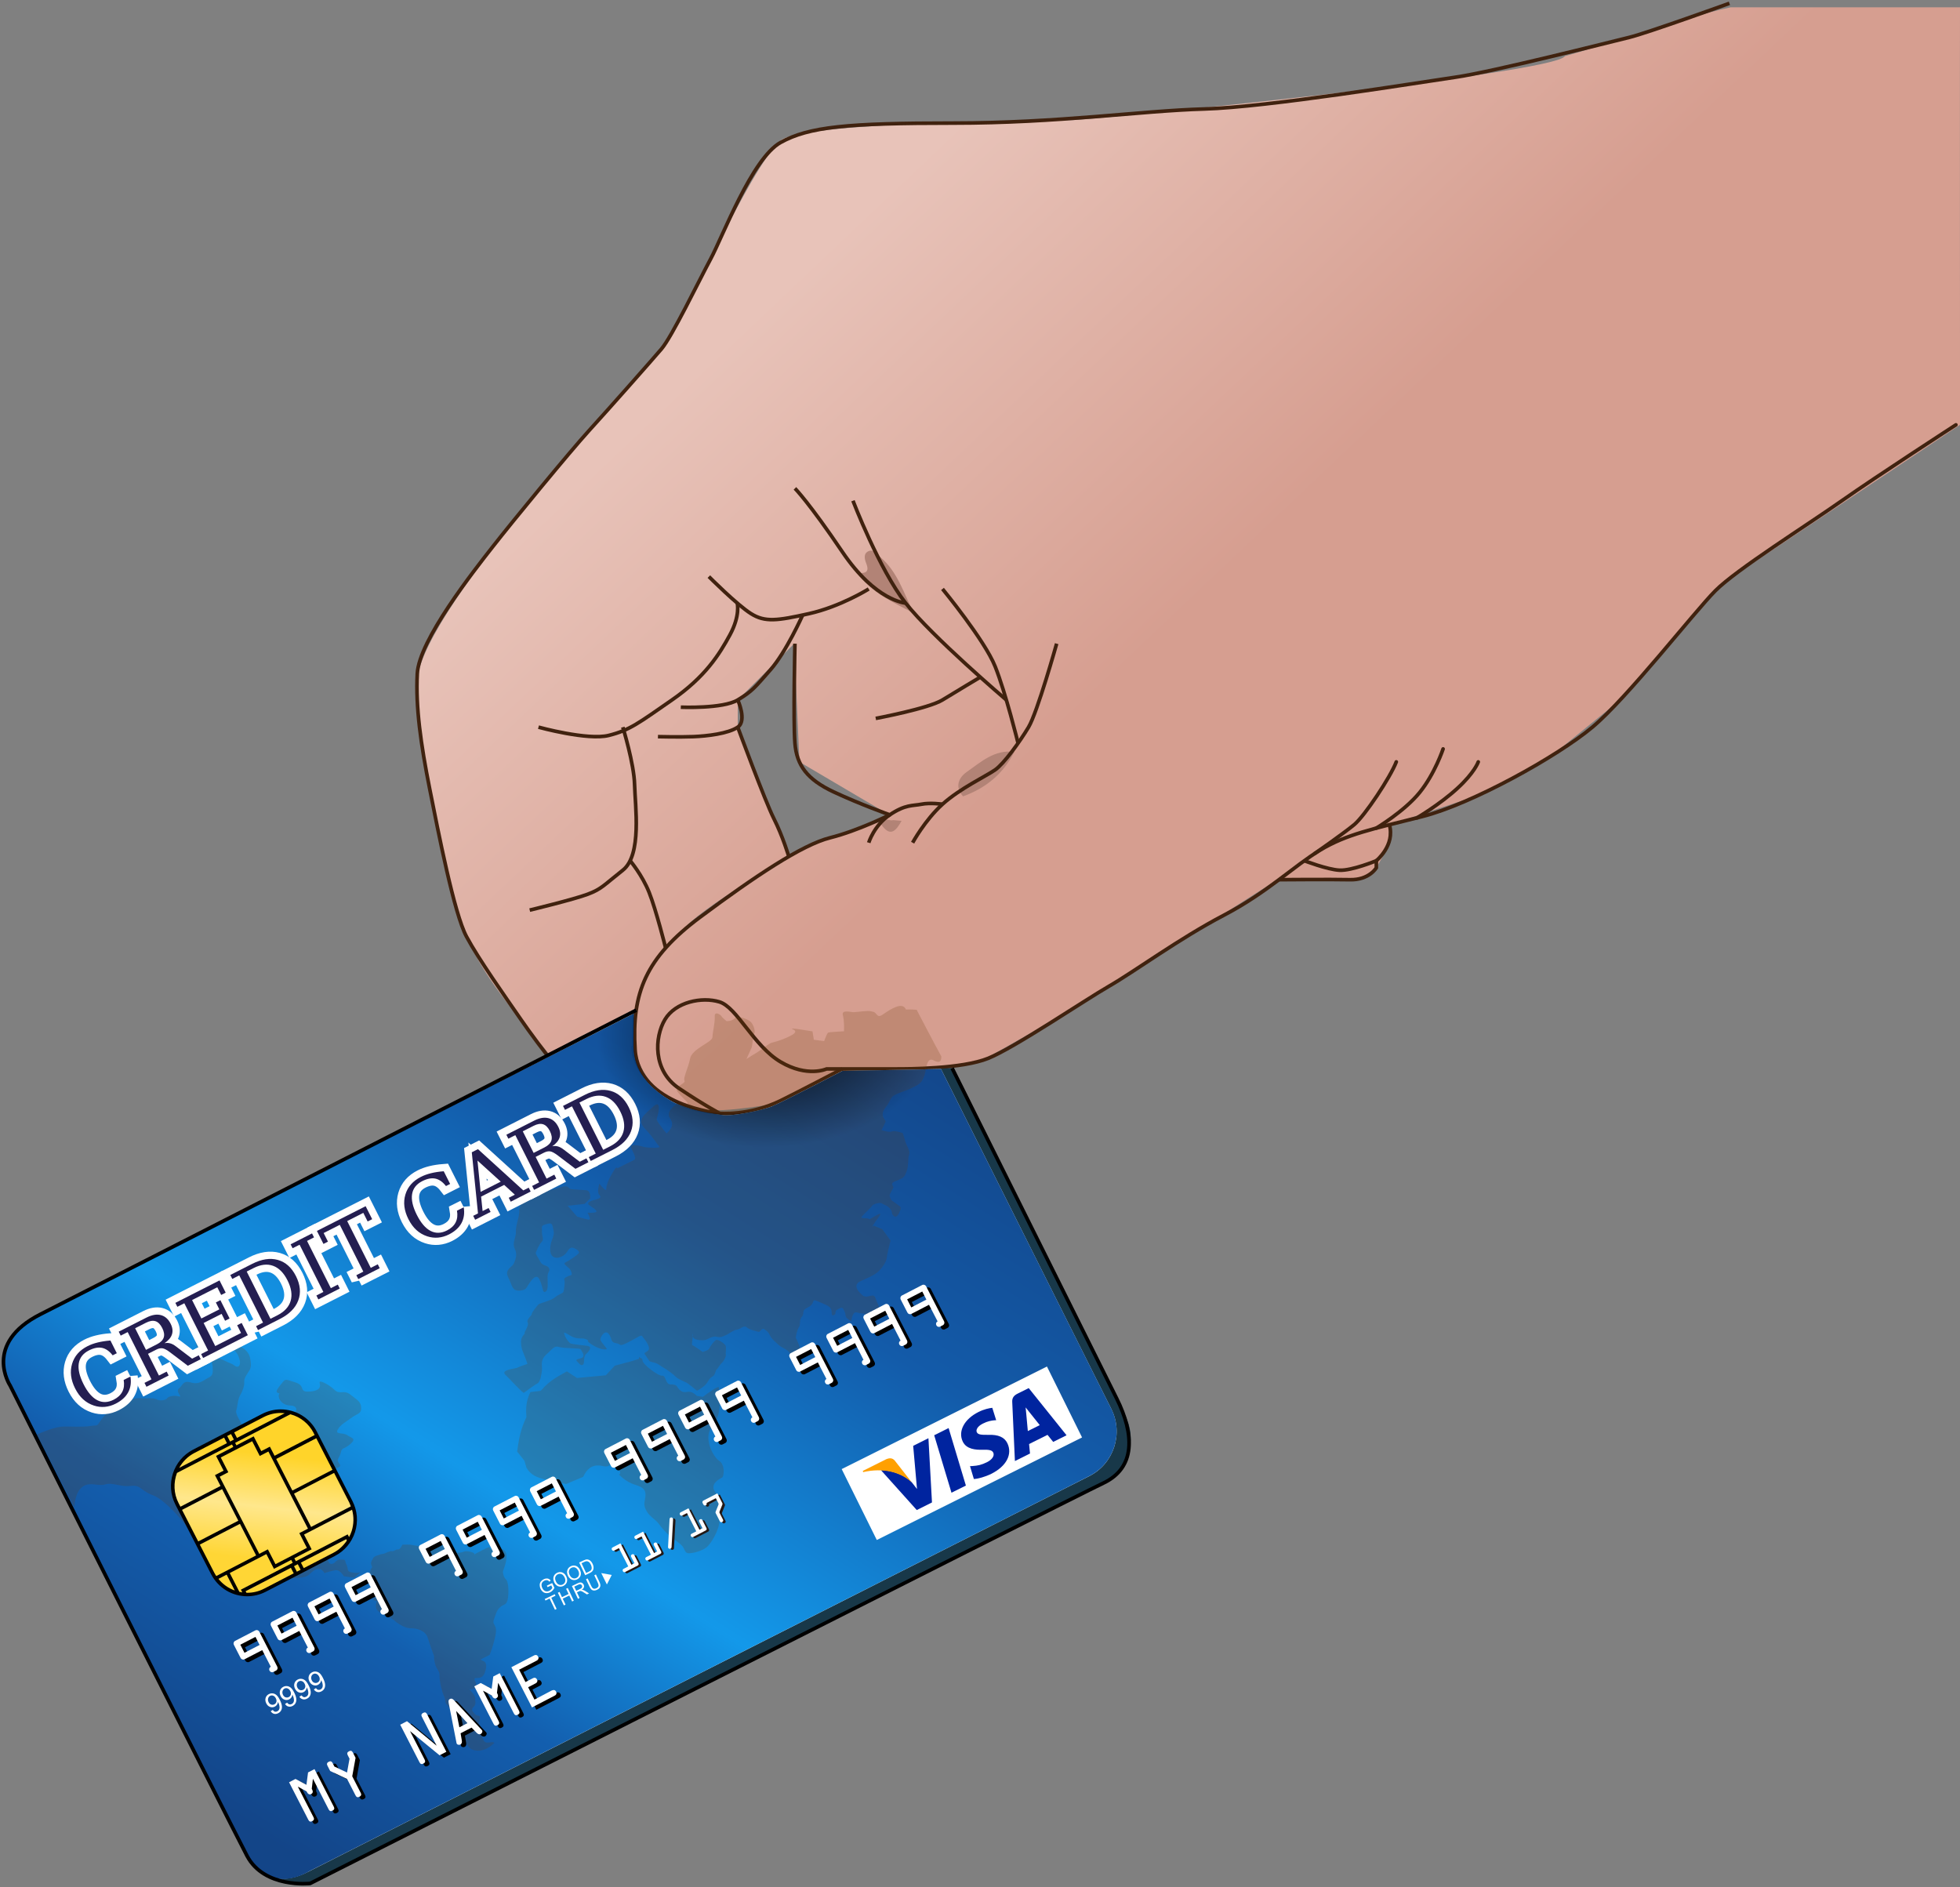 <svg width="270" height="260" viewBox="0 0 270 260" fill="none" xmlns="http://www.w3.org/2000/svg">
<rect x="0" y="0" width="270" height="260" fill="#808080" stroke="none"/>
<g clip-path="url(#clip0_38_163)">
<path d="M110.126 104.958L109.404 88.671L101.63 96.425V100.173L108.665 117.999C108.665 117.999 93.803 126.743 93.784 128.698C91.7 130.595 88.526 135.55 87.415 139.503C78.459 143.044 75.677 145.279 75.677 145.279C72.229 140.989 66.907 135.27 64.264 129.022C61.057 121.446 60.046 112.877 59.401 109.704C58.446 104.999 58.403 106.178 57.442 94.558C56.681 85.36 86.439 53.862 90.639 48.559C94.794 43.312 103.024 23.541 107.496 19.387C110.362 16.725 145.573 16.571 147.842 16.542C150.402 16.509 214.18 10.207 215.576 7.728C220.31 6.421 223.739 5.181 228.473 3.881C231.683 3 234.301 1.859 238.394 1.011H270C269.971 3.802 270.004 58.525 270.004 58.525L237.032 80.525L223.202 96.414L213.648 104.172L203.64 109.572L191.398 113.614L191.178 116.747L189.606 119.543L187.464 121.011L176.122 121.075L155.574 134.163C155.574 134.163 143.962 141.415 135.036 146.193C132.189 147.13 124.855 147.277 124.855 147.277L122.611 152.492C122.611 152.492 115.013 157.305 113.658 157.546C111.39 157.948 106.532 152.069 106.532 152.069C106.532 152.069 97.15 153.813 94.827 152.455C91.123 151.458 88.164 148.161 87.526 144.602C86.541 139.113 88.555 133.966 92.147 130.018C96.898 124.798 103.334 121.792 109.305 117.67C112.895 115.47 121.069 113.274 121.069 113.274L122.53 112.271" fill="url(#paint0_linear_38_163)"/>
<path d="M124.103 150.883C122.95 150.629 121.833 149.99 122.187 148.769C122.529 147.59 123.915 147.441 124.824 147.259C124.708 148.193 124.592 149.982 124.108 150.876L124.103 150.883Z" fill="#B28376"/>
<path d="M125.883 84.476C123.053 82.98 120.081 81.687 118.109 78.97C118.975 78.951 119.874 79.001 119.335 77.634C119.105 77.05 118.9 76.285 119.618 75.94C120.317 75.603 120.792 76.348 121.236 76.72C123.666 78.756 124.508 81.783 125.882 84.476H125.883Z" fill="#B28376"/>
<path d="M132.658 109.703C131.482 108.399 132.086 107.106 133.139 106.372C135.106 105.001 136.993 103.216 139.724 103.583C138.204 106.607 135.794 108.581 132.658 109.709V109.703Z" fill="#B28376"/>
<path d="M121.373 113.535C122.106 112.478 122.469 113.163 123.017 112.979C123.411 113.012 123.805 113.045 124.199 113.08C123.444 114.432 122.641 115.434 121.373 113.537V113.535Z" fill="#B28376"/>
<path d="M91.118 150.903C91.118 150.903 87.489 156.494 83.859 154.306C80.23 152.118 73.938 143.61 71.761 140.45C69.583 137.29 65.953 132.185 64.26 129.024C62.566 125.864 60.388 114.682 59.178 108.605C57.968 102.527 57.242 97.422 57.484 92.803C57.726 88.185 65.227 78.704 67.889 75.301C70.551 71.897 78.536 62.174 81.198 59.257C83.859 56.339 89.666 49.776 91.118 48.074C92.57 46.373 96.2 38.837 97.894 35.676C99.587 32.516 103.608 21.82 107.526 19.632C111.444 17.445 116.767 16.958 131.286 16.958C145.804 16.958 157.176 15.257 165.887 15.014C174.598 14.771 195.408 11.367 200.489 10.638C205.571 9.909 222.025 5.737 224.444 5.148C226.864 4.561 238.237 0.456 238.237 0.456" stroke="#40220F" stroke-width="0.5" stroke-miterlimit="10"/>
<path d="M269.439 58.528C269.439 58.528 258.56 65.578 253.721 68.981C248.881 72.384 239.203 78.462 236.299 81.379C233.395 84.296 224.2 96.118 219.361 100.174C214.522 104.23 202.665 110.793 195.89 112.495C189.115 114.196 185.485 114.926 181.855 117.114C178.226 119.301 174.596 122.948 168.547 126.108C162.498 129.268 156.206 133.887 152.819 135.832C149.431 137.777 139.752 144.34 136.123 145.799C132.493 147.257 125.234 147.257 123.298 147.257C121.363 147.257 113.862 147.257 113.862 147.257C113.862 147.257 111.228 148.473 107.524 146.285C103.82 144.097 101.521 138.749 99.101 138.02C96.682 137.29 93.052 138.02 91.6 140.451C90.148 142.881 89.906 147.5 93.536 149.931C97.166 152.362 99.142 153.372 99.142 153.372C99.142 153.372 87.971 152.362 87.487 144.583C87.003 136.804 88.939 131.942 96.44 126.351C103.941 120.76 110.474 116.384 114.345 115.412C118.217 114.44 122.573 112.252 122.573 112.252" stroke="#40220F" stroke-width="0.5" stroke-miterlimit="10" stroke-linecap="round" stroke-linejoin="round"/>
<path d="M99.14 153.372C99.14 153.372 103.153 153.758 107.522 151.633C109.507 150.666 116.037 147.257 116.037 147.257" stroke="#40220F" stroke-width="0.5" stroke-miterlimit="10"/>
<path d="M176.184 121.188C176.184 121.188 183.304 121.129 185.966 121.188C188.628 121.247 189.596 119.545 189.596 119.545V118.572C189.596 118.572 186.208 119.973 184.514 119.881C182.82 119.79 179.675 118.572 179.675 118.572" stroke="#40220F" stroke-width="0.5" stroke-miterlimit="10"/>
<path d="M189.599 118.571C189.599 118.571 192.213 116.439 191.392 113.615" stroke="#40220F" stroke-width="0.5" stroke-miterlimit="10"/>
<path d="M119.669 116.092C119.669 116.092 120.395 113.708 122.573 112.25C124.75 110.791 125.718 111.034 126.928 110.791C128.138 110.548 129.832 110.791 129.832 110.791" stroke="#40220F" stroke-width="0.5" stroke-miterlimit="10"/>
<path d="M125.718 116.092C125.718 116.092 127.412 112.979 129.832 110.791C132.251 108.603 135.881 106.902 137.091 106.051C138.301 105.2 140.478 102.194 141.688 100.172C142.898 98.15 145.56 88.67 145.56 88.67" stroke="#40220F" stroke-width="0.5" stroke-miterlimit="10"/>
<path d="M140.246 102.381C140.246 102.381 138.544 95.476 137.093 91.83C135.641 88.183 129.833 81.134 129.833 81.134" stroke="#40220F" stroke-width="0.5" stroke-miterlimit="10"/>
<path d="M138.63 96.426C138.63 96.426 128.387 87.699 124.757 83.081C121.128 78.462 117.498 68.981 117.498 68.981" stroke="#40220F" stroke-width="0.5" stroke-miterlimit="10"/>
<path d="M124.751 83.081C124.751 83.081 120.637 82.837 116.04 76.031C111.442 69.224 109.506 67.279 109.506 67.279" stroke="#40220F" stroke-width="0.5" stroke-miterlimit="10"/>
<path d="M119.669 81.136C119.669 81.136 115.797 83.567 111.442 84.539C107.086 85.511 105.392 85.754 103.457 84.539C101.521 83.324 97.649 79.434 97.649 79.434" stroke="#40220F" stroke-width="0.5" stroke-miterlimit="10"/>
<path d="M101.56 83.081C101.56 83.081 102.005 84.782 100.553 87.456C99.101 90.13 97.165 93.241 92.568 96.426C87.971 99.612 86.761 100.583 83.857 101.313C80.953 102.042 74.178 100.174 74.178 100.174" stroke="#40220F" stroke-width="0.5" stroke-miterlimit="10"/>
<path d="M85.795 100.174C85.795 100.174 87.349 105.202 87.419 108.119C87.49 111.036 88.457 117.784 85.795 119.881C83.133 121.977 82.891 122.462 80.956 123.191C79.02 123.92 72.971 125.379 72.971 125.379" stroke="#40220F" stroke-width="0.5" stroke-miterlimit="10"/>
<path d="M86.802 118.571C86.802 118.571 88.456 120.516 89.424 122.947C90.392 125.378 91.695 130.595 91.695 130.595" stroke="#40220F" stroke-width="0.5" stroke-miterlimit="10"/>
<path d="M110.571 84.733C110.571 84.733 108.301 89.814 106.123 92.282C103.945 94.75 103.668 95.186 101.628 96.427C99.589 97.668 93.783 97.424 93.783 97.424" stroke="#40220F" stroke-width="0.5" stroke-miterlimit="10"/>
<path d="M101.628 96.426C101.628 96.426 102.94 99.28 101.628 100.174C100.315 101.068 97.411 101.408 95.476 101.482C93.54 101.556 90.636 101.482 90.636 101.482" stroke="#40220F" stroke-width="0.5" stroke-miterlimit="10"/>
<path d="M101.627 100.174C101.627 100.174 105.396 110.383 106.606 112.776C107.816 115.169 108.663 118 108.663 118" stroke="#40220F" stroke-width="0.5" stroke-miterlimit="10"/>
<path d="M109.506 88.672C109.506 88.672 109.264 99.32 109.506 102.383C109.748 105.446 111.2 107.384 114.829 109.089C118.459 110.793 122.572 112.253 122.572 112.253" stroke="#40220F" stroke-width="0.5" stroke-miterlimit="10"/>
<path d="M120.637 98.968C120.637 98.968 127.896 97.615 129.832 96.424C131.767 95.234 135.038 93.284 135.038 93.284" stroke="#40220F" stroke-width="0.5" stroke-miterlimit="10"/>
<path d="M124.75 147.256C124.75 147.256 124.024 152.891 119.669 154.813C115.314 156.736 114.213 157.881 111.701 156.666C109.19 155.45 106.494 152.049 106.494 152.049" stroke="#40220F" stroke-width="0.5" stroke-miterlimit="10"/>
<path d="M181.101 117.589C181.101 117.589 185.087 114.814 186.539 113.613C187.991 112.411 191.539 107.063 192.346 104.956" stroke="#40220F" stroke-width="0.5" stroke-miterlimit="10" stroke-linecap="round" stroke-linejoin="round"/>
<path d="M189.599 114.079C189.599 114.079 193.47 111.762 195.569 109.169C197.665 106.577 198.794 103.174 198.794 103.174" stroke="#40220F" stroke-width="0.5" stroke-miterlimit="10" stroke-linecap="round" stroke-linejoin="round"/>
<path d="M195.193 112.669C195.193 112.669 198.314 110.84 200.734 108.629C203.154 106.419 203.638 104.96 203.638 104.96" stroke="#40220F" stroke-width="0.5" stroke-miterlimit="10" stroke-linecap="round" stroke-linejoin="round"/>
<path d="M155.026 195.068C156.73 198.462 155.372 202.603 151.993 204.315L44.578 258.729C41.199 260.442 37.078 259.076 35.374 255.682L3.333 191.855C1.629 188.461 2.988 184.321 6.367 182.608L77.489 146.574C77.489 146.574 85.147 156.463 87.615 155.779C90.085 155.095 93.222 152.076 93.222 152.076C93.222 152.076 97.407 153.974 101.076 154.342C102.112 154.444 104.985 153.985 108.573 153.269C108.573 153.269 113.142 158.507 114.828 158.138C117.057 157.65 120.385 156.294 122.571 155.783C124.97 155.225 125.884 149.171 126.503 147.36L131.153 147.145L155.031 195.054L155.026 195.068Z" fill="#183849"/>
<path opacity="0.921" d="M153.09 194.095L129.623 147.265L116.043 147.531C116.043 147.531 107.997 151.725 106.394 152.393C104.791 153.061 100.807 153.743 99.769 153.638C96.099 153.27 94.791 152.921 92.933 151.936C85.425 147.958 87.18 141.965 87.126 144.752C87.045 148.968 87.126 139.163 87.126 139.163L70.883 147.974L63.302 151.814L4.434 181.646C1.055 183.36 -0.304 187.499 1.401 190.893L33.441 254.722C35.55 258.509 38.471 260.008 42.645 257.769L150.061 203.351C153.439 201.639 154.794 197.497 153.09 194.103V194.095Z" fill="white"/>
<path opacity="0.921" d="M153.09 194.095L129.623 147.265L116.043 147.531C116.043 147.531 107.997 151.725 106.394 152.393C104.791 153.061 100.807 153.743 99.769 153.638C96.339 153.17 95.037 152.792 92.933 151.936C87.636 149.07 87.303 145.663 87.273 144.342C87.243 143.021 87.303 139.632 87.303 139.632L70.883 147.973L63.302 151.813L4.434 181.635C1.055 183.349 -0.304 187.488 1.401 190.883L33.441 254.711C35.389 258.729 38.769 259.997 42.645 257.759L150.061 203.34C153.439 201.628 154.794 197.486 153.09 194.093V194.095Z" fill="url(#paint1_linear_38_163)"/>
<g opacity="0.2">
<path d="M96.817 192.433L95.998 192.302C95.757 192.068 95.273 191.596 94.594 191.755C93.918 191.914 93.534 191.393 93.344 191.132C93.273 190.99 93.133 190.702 92.386 190.718C91.636 190.735 91.753 189.432 91.226 189.516C90.7 189.598 88.583 187.984 88.524 187.479C88.465 186.973 88.162 187.125 88.091 186.981C88.02 186.839 88.014 187.08 88.01 187.202L87.028 187.509L84.691 188.137L83.454 189.461L79.481 189.833L78.089 188.921C77.806 189.093 77.528 189.243 77.247 189.399C76.974 189.553 76.699 189.712 76.418 189.894C76.415 189.898 76.413 189.899 76.409 189.902C75.815 190.288 75.194 190.787 74.491 191.596L73.067 191.772C72.428 193.041 72.44 194.151 72.509 195.249C71.762 196.724 71.445 198.329 71.24 199.969L72.248 201.244L72.516 202.178C73.11 203.234 74.041 203.548 75.009 203.787L77.977 204.446L80.326 203.458C80.601 202.913 81.114 201.902 82.341 201.885C82.41 201.884 82.483 201.888 82.557 201.895C82.589 201.897 82.619 201.897 82.651 201.903C82.758 201.915 82.871 201.931 82.988 201.96C84.696 202.357 83.853 200.643 84.79 201.777C85.725 202.914 85.422 203.062 85.27 203.138C85.633 203.491 86.358 204.199 87.469 204.537C88.578 204.874 88.942 205.226 88.92 205.951C88.896 206.67 88.581 207.185 88.932 207.898C89.284 208.612 89.578 208.824 90.231 209.387C90.886 209.95 90.734 210.024 91.53 210.876C92.328 211.726 93.133 212.213 93.788 212.775C94.443 213.341 94.198 213.996 94.948 213.979C95.695 213.962 96.826 213.579 97.366 213.134C97.902 212.691 99.081 210.86 99.127 209.417C99.172 207.97 98.877 207.88 98.727 207.837C98.989 207.471 99.51 206.738 98.573 205.601C97.637 204.465 99.156 203.714 99.461 203.561C99.764 203.411 99.891 201.747 99.085 201.26C98.277 200.77 96.72 197.988 98.192 196.37C98.252 196.302 98.308 196.231 98.362 196.16L98.36 196.156C99.603 194.48 99.016 191.5 99.027 191.152C99.027 190.812 97.546 191.901 96.801 192.445L96.817 192.433Z" fill="#6A3906"/>
<path d="M69.086 213.387L69.08 213.376C69.05 213.371 69.013 213.371 68.98 213.368C68.954 213.365 68.93 213.361 68.904 213.361C68.804 213.359 68.701 213.364 68.579 213.382C66.476 213.715 68.378 212.592 66.559 213.494C64.737 214.4 65.566 214.164 65.272 213.956C64.98 213.745 64.163 213.618 63.859 213.769C63.555 213.919 62.808 213.937 62.434 213.944L62.526 213.364C61.887 213.091 60.609 212.537 59.09 213.293C57.571 214.046 58.05 213.099 57.827 213.029C57.605 212.961 57.008 212.903 56.786 212.838C56.563 212.768 55.817 212.782 55.441 212.791C55.31 213.033 55.046 213.521 54.823 213.455C54.601 213.387 54.215 213.757 53.995 213.689C53.772 213.622 53.163 213.922 53.012 213.997C52.861 214.072 52.486 214.081 52.335 214.154C52.183 214.23 51.504 214.389 51.425 214.608C51.411 214.641 51.39 214.681 51.365 214.722C51.343 214.758 51.32 214.799 51.293 214.843C51.285 214.855 51.279 214.865 51.27 214.881C51.24 214.932 51.21 214.985 51.184 215.044L51.183 215.046C51.16 215.098 51.142 215.153 51.128 215.21C51.126 215.216 51.122 215.222 51.121 215.231L51.123 215.234C51.097 215.356 51.1 215.487 51.167 215.623C51.377 216.051 51.155 215.983 51.073 216.201C50.994 216.42 50.912 216.639 50.982 216.784C51.052 216.926 51.345 217.135 51.416 217.278C51.486 217.421 51.556 217.564 51.627 217.708C51.698 217.85 51.908 218.278 51.755 218.354C51.604 218.429 51.501 218.48 51.451 218.504L51.439 218.865L51.428 219.224L51.276 219.301C51.199 219.398 51.043 219.594 51.336 219.805C51.628 220.016 51.548 220.234 51.396 220.31C51.244 220.385 51.689 220.522 51.91 220.589C51.829 220.807 51.666 221.243 51.877 221.672C52.088 222.101 53.117 222.659 53.338 222.725C53.56 222.79 54.004 222.926 54.368 223.278C54.563 223.47 54.974 223.758 55.426 223.984L55.429 223.988C55.471 224.009 55.515 224.027 55.559 224.049C55.599 224.067 55.637 224.084 55.677 224.103C55.74 224.129 55.801 224.151 55.864 224.173C55.906 224.188 55.949 224.205 55.99 224.218C56.055 224.238 56.118 224.253 56.183 224.267C56.22 224.275 56.256 224.288 56.293 224.292C56.392 224.31 56.486 224.318 56.577 224.317C57.326 224.3 58.588 224.565 58.928 225.637C59.269 226.715 59.635 227.718 59.819 228.219C59.791 228.293 59.738 228.437 59.936 229.226C60.138 230.017 60.582 230.151 60.558 230.874C60.535 231.595 60.864 233.032 61.144 233.605C61.426 234.176 61.264 234.611 61.556 234.824C61.847 235.034 62.409 236.18 62.539 236.826C62.67 237.471 63.513 239.188 63.944 239.683C64.378 240.18 64.427 241.044 65.619 241.165C66.81 241.284 67.682 240.494 68.119 240.101C67.533 239.678 66.6 240.853 66.364 238.836C66.127 236.821 65.79 238.054 66.046 237.04C66.301 236.021 65.835 236.61 65.401 236.115C64.968 235.617 64.898 235.475 65.283 235.105C65.669 234.736 65.387 234.164 65.47 233.948C65.551 233.727 64.974 233.068 64.685 232.737C65.11 232.703 65.959 232.638 65.467 231.638C64.975 230.639 66.285 231.765 66.774 230.455C67.266 229.144 66.75 228.865 66.529 228.8C66.305 228.733 66.258 228.639 66.235 228.589L67.45 227.986L67.696 227.329C67.945 226.555 68.44 225.004 68.311 224.357C68.182 223.711 67.807 223.72 68.053 223.063C68.299 222.408 68.393 221.827 68.928 221.385C69.465 220.94 69.757 221.151 69.933 220.351C70.107 219.555 70.082 217.967 69.719 217.613C69.356 217.261 69.227 216.614 69.308 216.396C69.329 216.343 69.414 216.13 69.508 215.84C69.511 215.829 69.513 215.819 69.517 215.811C69.533 215.758 69.548 215.703 69.566 215.648C69.573 215.619 69.583 215.589 69.591 215.558C69.605 215.513 69.616 215.461 69.629 215.415C69.639 215.371 69.65 215.33 69.662 215.285C69.671 215.245 69.68 215.199 69.689 215.154C69.699 215.103 69.711 215.053 69.72 215.001C69.727 214.96 69.731 214.919 69.738 214.878C69.744 214.835 69.753 214.79 69.757 214.748L69.757 214.744C69.827 214.112 69.711 213.509 69.086 213.392V213.387Z" fill="#6A3906"/>
<path d="M49.568 216.596C49.264 216.747 48.668 216.69 48.223 216.552C47.78 216.416 48.012 216.125 47.73 215.554C47.449 214.981 47.755 214.831 47.005 214.845C46.257 214.863 46.246 215.223 45.942 215.373C45.639 215.523 45.417 215.457 45.276 215.172C45.135 214.885 44.994 214.599 45.17 213.802C45.344 213.006 44.889 213.23 44.047 213.824C43.206 214.42 43.884 214.261 43.71 215.06C43.536 215.856 43.395 215.57 42.787 215.873C42.18 216.176 41.455 215.467 40.647 214.98C39.84 214.49 40.295 214.265 40.038 212.974C39.779 211.678 39.99 212.106 40.527 211.661C41.065 211.217 42.257 211.336 41.823 210.841C41.391 210.343 41.835 210.479 42.524 209.96C43.212 209.44 43.062 209.515 43.739 209.356C44.417 209.198 44.806 209.479 45.001 209.619C45.562 209.991 46.687 210.737 46.546 210.451C46.405 210.166 46.055 209.452 45.762 209.241C45.469 209.029 45.818 207.435 45.911 206.856C45.991 206.355 46.398 205.955 46.24 205.305L46.245 205.316C46.244 205.311 46.24 205.302 46.238 205.297C46.213 205.196 46.175 205.088 46.118 204.973C45.696 204.117 45.778 203.898 45.882 202.959C45.985 202.016 47.249 202.281 46.746 201.64C46.243 201.001 46.768 200.919 46.944 200.12C47.117 199.324 47.328 199.754 48.252 198.939C49.175 198.124 48.425 198.14 47.842 197.718C47.256 197.296 46.124 197.684 46.519 196.951C46.916 196.221 47.827 195.77 48.515 195.25C49.203 194.73 49.802 194.79 49.753 193.927C49.706 193.058 49.262 192.927 48.313 192.153C47.367 191.378 46.818 192.182 46.092 191.478C45.367 190.77 44.117 190.147 44.035 190.363C43.954 190.583 44.598 191.509 42.797 191.69C40.997 191.872 42.224 190.906 40.67 190.436C40.524 190.39 40.397 190.347 40.281 190.311C40.248 190.299 40.211 190.29 40.18 190.28C40.158 190.27 40.137 190.264 40.117 190.258C40.063 190.24 40.01 190.223 39.961 190.206C39.946 190.201 39.931 190.198 39.919 190.192C39.845 190.17 39.778 190.149 39.718 190.131C39.707 190.128 39.694 190.125 39.683 190.122C39.62 190.104 39.565 190.095 39.515 190.089C39.504 190.089 39.495 190.088 39.485 190.086C39.384 190.079 39.303 190.095 39.223 190.143C39.216 190.148 39.209 190.151 39.202 190.154C39.162 190.183 39.122 190.216 39.078 190.256C39.078 190.257 39.077 190.26 39.075 190.261C38.933 190.403 38.766 190.634 38.486 190.986C37.553 192.159 38.685 191.776 38.451 192.069C38.217 192.362 38.628 193.583 39.972 193.626C40.261 193.637 40.455 193.693 40.586 193.773C40.62 193.794 40.651 193.817 40.678 193.843C40.688 193.854 40.698 193.863 40.708 193.873C40.735 193.905 40.758 193.936 40.772 193.974C40.774 193.977 40.777 193.981 40.779 193.986C40.795 194.024 40.803 194.064 40.809 194.107C40.81 194.121 40.811 194.131 40.81 194.144C40.812 194.172 40.811 194.205 40.808 194.233C40.781 194.49 40.606 194.735 40.533 194.77C40.383 194.845 40.417 196.07 40.769 196.785C41.122 197.5 40.492 198.525 39.894 198.465C39.299 198.405 39.11 197.255 38.888 197.188C38.666 197.122 37.778 196.85 36.959 196.723C36.142 196.594 35.909 196.889 35.16 196.905C34.411 196.923 33.525 196.649 33.313 196.222C33.101 195.793 32.387 194.725 32.551 194.291C32.714 193.853 32.748 192.771 33.063 192.256C33.377 191.747 33.705 190.873 33.646 190.367C33.586 189.866 34.053 189.278 34.37 188.766C34.682 188.255 34.555 187.61 34.425 186.961C34.296 186.315 33.43 185.32 32.086 185.278C30.742 185.234 32.226 185.564 32.789 186.707C33.352 187.852 32.954 188.583 32.37 188.159C31.785 187.739 31.633 187.815 31.118 187.536C30.605 187.259 29.493 186.92 29.423 186.777C29.353 186.635 29.423 186.777 29.142 186.207C28.861 185.635 28.861 185.635 27.61 185.012C26.36 184.386 27.294 185.523 27.344 186.389C27.39 187.256 27.847 187.028 28.442 187.088C29.038 187.149 29.249 187.577 29.296 188.443C29.345 189.307 29.261 189.527 28.654 189.828C28.046 190.13 27.428 190.791 26.318 190.456C25.207 190.116 25.186 190.841 24.646 191.284C24.11 191.729 25.279 192.572 24.613 192.368C23.946 192.164 23.117 192.4 23.035 192.616C22.954 192.837 22.123 193.069 21.609 192.793C21.468 192.717 21.309 192.677 21.14 192.652L21.138 192.646C21.008 192.628 20.868 192.623 20.72 192.623C20.646 192.62 20.561 192.622 20.483 192.623C20.363 192.627 20.238 192.629 20.105 192.632C19.902 192.635 19.682 192.634 19.446 192.621C18.476 192.568 18.172 192.721 17.412 193.096C16.653 193.473 16.291 193.118 16.139 193.196C15.987 193.269 14.364 194.967 13.815 195.77C13.267 196.575 13.499 196.282 12.448 196.448C11.397 196.616 9.829 196.503 8.708 196.525C7.586 196.549 5.919 197.26 5.085 197.612L10.228 207.681C10.301 206.935 10.447 205.441 11.441 204.769C12.434 204.1 13.532 204.798 14.514 204.49C15.495 204.182 16.594 204.879 18.02 204.705C19.446 204.531 19.273 205.331 21.119 206.013C22.967 206.695 26.277 210.742 26.408 211.389C26.538 212.035 29.088 214.148 30.502 214.334C30.706 214.361 30.915 214.376 31.124 214.391C31.193 214.393 31.26 214.397 31.328 214.399C31.477 214.403 31.622 214.41 31.766 214.41C31.79 214.411 31.816 214.412 31.84 214.411C32.799 214.416 33.656 214.36 34.01 214.552C34.523 214.829 37.096 216.221 37.459 216.574C37.822 216.925 38.115 217.138 38.337 217.203C38.559 217.27 39.821 217.533 41.248 217.358C42.672 217.183 42.381 216.973 43.222 216.378C44.062 215.782 44.491 216.399 44.706 216.708C45.032 216.604 45.687 216.401 46.214 216.316C46.738 216.233 47.169 216.853 47.382 217.157L48.796 217.344C49.156 217.033 49.871 216.44 49.568 216.585V216.596Z" fill="#6A3906"/>
<path d="M126.367 139.186C126.297 139.043 125.299 139.066 124.801 139.076C124.66 138.79 124.378 138.218 123.013 138.895C121.645 139.573 121.249 140.303 120.817 139.807C120.383 139.31 120.454 139.453 120.009 139.318C119.565 139.182 117.988 139.433 117.614 139.441C117.238 139.45 115.906 139.044 116.106 139.832C116.306 140.623 116.276 141.585 116.261 142.069C115.586 142.105 114.238 142.182 114.087 142.255C113.935 142.331 113.663 143.059 113.526 143.423L112.112 143.237L111.925 142.084C111.188 141.962 109.858 141.74 109.326 141.705V141.704C109.313 141.703 109.305 141.704 109.294 141.703C109.263 141.702 109.232 141.699 109.208 141.7C109.154 141.7 109.113 141.702 109.096 141.711C109.08 141.719 109.084 141.728 109.097 141.737C109.098 141.74 109.099 141.742 109.102 141.744C109.117 141.755 109.138 141.764 109.163 141.776C109.203 141.794 109.248 141.815 109.299 141.84C109.301 141.84 109.303 141.841 109.305 141.842C109.347 141.863 109.39 141.889 109.426 141.917C109.508 141.978 109.563 142.058 109.542 142.158C109.536 142.191 109.521 142.224 109.494 142.264C109.491 142.268 109.485 142.274 109.48 142.28C109.456 142.312 109.424 142.346 109.385 142.382C109.368 142.395 109.352 142.409 109.334 142.424C109.294 142.454 109.248 142.485 109.195 142.522C109.173 142.538 109.151 142.551 109.125 142.566C109.044 142.618 108.951 142.669 108.838 142.724C107.32 143.478 106.419 143.569 106.115 143.722C105.812 143.868 104.434 144.912 104.282 144.986C104.13 145.062 103.266 145.609 102.833 145.884C103.048 145.421 103.475 144.496 103.556 144.279C103.639 144.063 103.764 142.398 103.916 142.323C104.069 142.247 103.881 141.095 103.295 140.676C102.71 140.255 101.6 139.918 101.216 140.286C100.831 140.656 100.331 140.667 100.081 140.671C99.863 140.485 99.427 140.108 99.357 139.964C99.287 139.821 98.409 139.189 98.457 140.055C98.505 140.923 98.167 142.155 98.145 142.878C98.122 143.6 95.329 144.453 95.062 145.829C94.794 147.207 94.083 148.447 94.294 148.877C94.307 148.903 94.311 148.931 94.31 148.958C94.31 148.975 94.302 148.992 94.296 149.009C94.295 149.018 94.294 149.029 94.289 149.037C94.278 149.057 94.262 149.077 94.244 149.098C94.241 149.102 94.237 149.11 94.234 149.114C94.215 149.135 94.192 149.155 94.168 149.176C94.162 149.181 94.156 149.184 94.15 149.193C93.778 149.499 92.92 149.829 93.348 150.415C93.921 151.199 94.8 151.828 94.718 152.047C94.635 152.265 93.759 151.634 93.221 152.079C92.684 152.521 91.691 153.194 92.334 154.119C92.978 155.043 92.208 155.781 91.823 156.152C91.344 155.561 90.383 154.376 90.466 154.158C90.547 153.937 91.303 151.256 89.994 152.436C88.688 153.619 87.695 154.288 88.853 155.494C90.012 156.695 90.434 157.555 90.797 157.906C91.16 158.258 88.997 158.088 88.774 158.02C88.551 157.954 86.552 157.348 86.972 158.203C87.395 159.062 87.676 159.634 87.374 159.782C87.07 159.934 85.247 160.839 85.096 160.913C84.944 160.989 85.035 160.408 84.324 161.652C83.613 162.894 83.519 163.474 83.509 163.834C83.498 164.196 82.874 163.439 82.562 163.061C82.513 163.234 82.449 163.484 82.415 163.739L82.413 163.735C82.41 163.754 82.41 163.772 82.407 163.793C82.402 163.839 82.398 163.885 82.395 163.933C82.394 163.968 82.394 164.005 82.392 164.042C82.392 164.088 82.396 164.13 82.399 164.173C82.402 164.207 82.405 164.242 82.412 164.274C82.42 164.32 82.433 164.361 82.448 164.402C82.455 164.428 82.462 164.457 82.474 164.48C82.504 164.542 82.54 164.601 82.589 164.648C82.952 165.002 82.398 165.159 82.121 165.236C81.618 165.367 80.614 165.628 81.198 166.049C81.783 166.471 82.005 166.538 82.147 166.824C82.287 167.109 81.391 167.08 80.942 167.067C81.082 167.353 81.364 167.923 81.212 167.999C81.059 168.074 80.022 167.759 79.504 167.603L78.204 166.113L80.529 165.849L81.301 165.109C81.312 164.75 81.335 164.026 80.738 163.965C80.142 163.906 78.798 163.863 78.576 163.794C78.355 163.725 78.295 163.224 77.314 163.531C76.334 163.84 75.35 164.151 75.21 163.865C75.07 163.58 73.271 163.761 72.955 164.275C72.639 164.785 71.484 165.893 71.532 166.759C71.578 167.625 71.019 168.789 71.067 169.657C71.114 170.521 70.496 171.182 70.918 172.04C71.34 172.899 70.944 173.629 70.78 174.065C70.615 174.501 69.483 174.886 69.975 175.886C70.467 176.885 70.456 177.245 70.819 177.601C71.18 177.955 72.232 177.788 72.466 177.497C72.701 177.201 73.738 175.088 74.3 176.232C74.863 177.374 74.686 178.171 75.144 177.945C75.601 177.72 75.41 176.568 75.433 175.845C75.456 175.124 75.831 175.115 75.62 174.687C75.409 174.259 74.732 174.419 74.45 173.846C74.169 173.275 73.736 172.779 73.818 172.56C73.899 172.343 74.225 171.469 74.61 171.1C74.997 170.731 74.634 170.377 74.656 169.657C74.678 168.935 74.457 168.866 75.286 168.631C76.115 168.4 76.034 168.615 76.234 169.407C76.432 170.196 76.047 170.565 75.872 171.365C75.699 172.161 75.746 173.027 76.413 173.228C77.079 173.433 77.769 172.914 78.001 172.619C78.234 172.323 78.399 171.888 78.772 171.88C79.145 171.871 79.954 172.361 79.719 172.654C79.487 172.948 78.342 173.692 77.886 173.921C77.43 174.145 78.389 174.56 78.6 174.99C78.811 175.417 78.756 175.564 78.729 175.636C78.352 175.763 77.597 176.021 77.737 176.306C77.877 176.593 77.689 177.751 77.609 177.969C77.529 178.187 76.849 178.345 76.463 178.715C76.08 179.085 74.42 179.552 74.267 179.628C74.115 179.703 73.181 180.877 73.251 181.021C73.322 181.165 72.48 181.758 72.691 182.188C72.716 182.235 72.724 182.289 72.727 182.35C72.728 182.364 72.728 182.377 72.728 182.391C72.719 182.849 72.211 183.518 72.272 183.64C72.342 183.781 71.887 184.01 71.795 184.589C71.701 185.168 71.901 185.958 72.041 186.245C72.181 186.529 72.503 187.438 72.662 187.891C72.285 188.019 71.529 188.276 71.225 188.428C70.922 188.577 68.9 188.691 69.625 189.398C70.351 190.106 72.012 191.947 72.164 191.872C72.317 191.797 73.543 190.833 73.998 190.606C74.454 190.379 74.558 189.44 74.65 188.859C74.732 188.354 74.426 187.639 74.952 186.928C75.031 186.82 75.126 186.715 75.245 186.609C76.168 185.797 76.332 185.361 76.996 185.562C77.663 185.766 79.907 185.719 79.977 185.863C80.047 186.005 80.551 186.645 80.318 186.937C80.085 187.23 79.113 187.179 79.476 187.532C79.839 187.885 79.981 188.172 80.284 188.02C80.587 187.869 80.318 186.937 80.704 186.567C81.089 186.198 81.707 185.535 80.889 185.408C80.07 185.281 79.101 185.229 78.656 185.097C78.211 184.961 77.578 183.676 77.73 183.599C77.882 183.524 78.538 184.088 79.202 184.29C79.87 184.493 80.327 184.267 80.839 184.545C81.355 184.824 80.467 184.554 81.566 185.254C82.666 185.951 83.413 185.934 83.565 185.86C83.716 185.784 82.697 184.868 82.711 184.505C82.722 184.143 83.352 183.121 83.855 183.76C84.358 184.397 84.043 184.91 84.862 185.037C85.679 185.163 85.144 185.609 86.511 184.929C87.876 184.252 88.11 183.958 88.332 184.025C88.556 184.092 88.193 183.74 88.695 184.378C89.199 185.016 89.41 185.447 89.399 185.807C89.386 186.169 88.709 186.326 88.78 186.471C88.848 186.613 89.278 187.229 89.492 187.54C89.959 187.724 90.311 187.667 90.896 188.087C91.481 188.51 91.41 188.365 92.287 188.998C93.165 189.626 93.013 189.704 93.528 189.982C94.041 190.26 94.486 190.395 94.778 190.608C95.071 190.818 95.704 191.334 96.018 191.594C96.038 191.583 96.061 191.573 96.086 191.56V191.559C96.252 191.474 96.537 191.315 97.01 190.924C97.548 190.478 97.641 189.899 98.095 189.672C98.553 189.447 98.576 188.723 98.728 188.648C98.877 188.574 99.041 188.139 99.428 187.768C99.811 187.399 100.057 186.743 99.988 186.6C99.918 186.458 100.092 185.661 99.952 185.375C99.811 185.088 98.933 184.459 98.629 184.61C98.325 184.759 97.777 185.565 97.695 185.784C97.613 186.002 97.062 186.159 96.784 186.236C96.395 185.957 95.617 185.396 95.393 185.326C95.231 185.276 95.406 184.615 95.428 184.142C95.364 183.995 95.365 183.843 95.367 183.738C95.425 183.82 95.435 183.969 95.428 184.142C95.51 184.33 95.703 184.517 96.163 184.587C96.981 184.717 97.285 184.566 97.589 184.414C97.894 184.264 98.348 184.036 98.793 184.171C99.237 184.307 99.692 184.08 100.148 183.853C100.602 183.628 100.987 183.26 101.515 183.177C102.041 183.092 102.508 182.507 102.871 182.86C103.233 183.211 104.273 183.407 104.495 183.476C104.718 183.541 104.962 182.889 105.255 183.098C105.547 183.31 105.769 183.374 106.051 183.948C106.331 184.519 106.917 184.941 107.28 185.293C107.643 185.648 108.53 185.918 108.74 186.346C108.951 186.774 109.081 187.42 109.689 187.121C110.296 186.818 110.167 186.172 110.179 185.811C110.19 185.448 109.815 184.685 109.628 184.304C109.664 183.992 109.731 183.364 110.048 182.853C110.265 182.498 110.163 182.22 110.231 181.886C110.241 181.834 110.258 181.781 110.279 181.726C110.288 181.703 110.299 181.674 110.311 181.647C110.35 181.569 110.395 181.489 110.465 181.401C110.933 180.814 110.266 180.612 111.329 180.085C112.392 179.558 111.666 178.849 112.626 179.263C113.584 179.677 114.251 179.877 114.461 180.306C114.672 180.734 114.427 181.39 114.883 181.164C115.339 180.939 114.823 180.659 115.431 180.359C116.04 180.056 116.04 180.056 116.321 180.626C116.602 181.2 116.297 181.351 116.883 181.773C117.468 182.193 117.175 181.983 117.42 181.328C117.664 180.673 117.887 180.741 118.33 180.876C118.774 181.011 118.857 180.792 119.441 181.213C120.026 181.635 120.086 182.138 120.493 181.048C120.9 179.955 121.333 180.454 120.911 179.595C120.489 178.737 120.652 178.299 119.823 178.535C118.993 178.768 118.854 178.481 118.49 178.129C118.128 177.776 117.555 176.993 118.466 176.54C119.376 176.088 120.51 175.705 121.129 175.041C121.748 174.378 122.145 173.645 122.155 173.287C122.167 172.925 122.509 171.569 122.68 170.893L121.534 169.328L120.351 168.849C120.223 168.972 119.967 169.217 120.515 168.413C121.063 167.607 121.683 166.943 120.922 167.321C120.163 167.698 119.778 168.068 119.707 167.925C119.639 167.783 118.738 167.871 118.668 167.731C118.597 167.588 120.057 166.329 120.139 166.112C120.148 166.086 120.172 166.063 120.201 166.035C120.21 166.028 120.22 166.02 120.23 166.014C120.257 165.993 120.288 165.974 120.324 165.953C120.335 165.946 120.345 165.941 120.358 165.935C120.406 165.909 120.459 165.884 120.518 165.863C120.53 165.858 120.544 165.856 120.556 165.851C120.605 165.831 120.655 165.816 120.707 165.8C120.727 165.796 120.748 165.79 120.768 165.785C120.819 165.77 120.87 165.761 120.92 165.751C120.937 165.748 120.952 165.746 120.968 165.741C121.184 165.708 121.388 165.713 121.495 165.791C121.787 166.003 122.162 165.996 122.595 166.491C123.029 166.989 122.724 167.139 123.087 167.49C123.45 167.844 123.764 167.333 123.846 167.114C123.928 166.895 124.245 166.385 123.951 166.173C123.658 165.961 123.073 165.543 122.78 165.33C122.686 165.141 122.499 164.76 122.581 164.541C122.663 164.321 122.979 163.81 123.059 163.59C123.14 163.375 122.405 163.027 123.538 162.641C124.672 162.256 124.684 161.895 124.928 161.243C125.172 160.587 125.055 159.579 125.218 159.142C125.38 158.705 125.171 158.278 124.888 157.704C124.607 157.131 124.489 156.123 124.267 156.057C124.045 155.992 123.157 155.72 122.853 155.871C122.55 156.02 121.808 155.797 121.439 155.685C121.599 155.37 121.918 154.735 121.999 154.517C122.081 154.301 121.053 153.743 121.987 152.57C122.92 151.396 122.405 151.117 123.843 150.582C125.278 150.046 125.128 150.12 126.039 149.67C126.95 149.217 127.114 148.782 127.357 148.126C127.602 147.47 127.588 145.522 128.619 146.08C129.647 146.634 129.67 145.913 129.681 145.552C128.568 143.51 126.41 139.367 126.332 139.222L126.367 139.186Z" fill="#6A3906"/>
</g>
<path d="M17.968 189.632C18.101 190.454 17.998 191.18 17.656 191.811C17.316 192.441 16.744 192.962 15.94 193.369C15.448 193.62 14.948 193.767 14.441 193.812C13.934 193.856 13.434 193.797 12.942 193.635C12.373 193.447 11.874 193.158 11.447 192.767C11.02 192.378 10.654 191.878 10.346 191.268C9.752 190.087 9.612 188.964 9.926 187.896C10.239 186.827 10.953 186.011 12.062 185.447C12.474 185.237 12.939 185.068 13.459 184.941C13.979 184.813 14.564 184.723 15.211 184.671L16.091 186.422L15.519 186.712C15.074 186.138 14.587 185.796 14.059 185.684C13.53 185.575 12.927 185.691 12.25 186.035C11.443 186.444 10.977 187.041 10.851 187.828C10.725 188.614 10.943 189.562 11.504 190.68C12.064 191.792 12.695 192.528 13.4 192.892C14.105 193.255 14.86 193.233 15.666 192.824C16.23 192.537 16.625 192.166 16.855 191.711C17.084 191.256 17.144 190.72 17.037 190.103L17.968 189.636V189.632Z" fill="#241E51" stroke="white" stroke-width="2"/>
<path d="M22.67 185.043C22.939 184.985 23.197 184.992 23.445 185.062C23.694 185.128 23.954 185.268 24.23 185.477L26.462 187.172L27.384 186.704L27.654 187.245L25.873 188.149L23.477 186.334C23.015 185.981 22.656 185.786 22.398 185.744C22.14 185.703 21.846 185.764 21.515 185.932L20.387 186.506L21.892 189.496L22.96 188.953L23.231 189.492L20.174 191.045L19.904 190.506L20.865 190.017L17.59 183.509L16.627 183.997L16.354 183.454L20.185 181.508C20.921 181.134 21.577 181.022 22.155 181.171C22.732 181.319 23.184 181.718 23.509 182.366C23.771 182.888 23.832 183.373 23.691 183.82C23.55 184.268 23.209 184.666 22.67 185.036V185.043ZM20.112 185.957L21.605 185.198C22.114 184.94 22.43 184.627 22.551 184.262C22.672 183.896 22.605 183.459 22.349 182.95C22.093 182.442 21.783 182.128 21.419 182.012C21.055 181.894 20.618 181.963 20.108 182.224L18.616 182.982L20.112 185.958V185.957Z" fill="#241E51" stroke="white" stroke-width="2"/>
<path d="M27.978 187.075L27.706 186.535L28.668 186.046L25.392 179.539L24.431 180.028L24.158 179.483L30.241 176.392L31.09 178.08L30.467 178.395L29.932 177.333L26.459 179.096L27.739 181.636L30.215 180.379L29.736 179.428L30.359 179.112L31.629 181.635L31.006 181.95L30.527 181L28.052 182.256L29.651 185.435L33.205 183.631L32.669 182.567L33.292 182.252L34.141 183.939L27.978 187.08V187.075Z" fill="#241E51" stroke="white" stroke-width="2"/>
<path d="M35.544 183.234L35.274 182.694L36.234 182.205L32.959 175.698L31.997 176.187L31.724 175.642L34.73 174.116C36.033 173.453 37.214 173.273 38.278 173.57C39.342 173.87 40.173 174.612 40.771 175.802C41.371 176.996 41.476 178.113 41.085 179.154C40.694 180.194 39.85 181.045 38.55 181.705L35.544 183.232V183.234ZM37.262 181.678L38.204 181.201C39.185 180.701 39.797 180.038 40.039 179.208C40.281 178.378 40.136 177.44 39.608 176.39C39.08 175.338 38.414 174.667 37.611 174.378C36.809 174.088 35.915 174.194 34.929 174.693L33.987 175.171L37.262 181.686V181.678Z" fill="#241E51" stroke="white" stroke-width="2"/>
<path d="M45.572 177.458L46.534 176.97L46.804 177.51L43.854 179.009L43.583 178.468L44.545 177.98L41.269 171.473L40.308 171.961L40.034 171.417L42.984 169.917L43.258 170.463L42.297 170.951L45.572 177.456V177.458Z" fill="#241E51" stroke="white" stroke-width="2"/>
<path d="M49.356 176.214L49.084 175.674L50.051 175.183L46.806 168.735L44.584 169.864L45.18 171.048L44.557 171.365L43.656 169.575L50.368 166.166L51.269 167.956L50.645 168.272L50.049 167.086L47.828 168.215L51.072 174.662L52.04 174.171L52.31 174.71L49.356 176.208V176.214Z" fill="#241E51" stroke="white" stroke-width="2"/>
<path d="M63.882 166.315C64.017 167.137 63.912 167.863 63.572 168.494C63.23 169.124 62.658 169.644 61.856 170.053C61.363 170.303 60.864 170.449 60.355 170.495C59.849 170.539 59.349 170.48 58.856 170.318C58.287 170.13 57.789 169.842 57.363 169.452C56.936 169.062 56.569 168.562 56.26 167.951C55.667 166.771 55.527 165.648 55.84 164.579C56.154 163.51 56.867 162.695 57.976 162.13C58.389 161.921 58.854 161.752 59.375 161.623C59.895 161.495 60.478 161.404 61.126 161.354L62.007 163.103L61.434 163.394C60.988 162.82 60.502 162.48 59.974 162.367C59.446 162.256 58.843 162.374 58.164 162.716C57.358 163.127 56.892 163.723 56.767 164.51C56.64 165.296 56.858 166.245 57.419 167.361C57.978 168.473 58.61 169.211 59.315 169.574C60.02 169.938 60.775 169.916 61.581 169.506C62.144 169.22 62.54 168.849 62.769 168.395C62.998 167.939 63.06 167.402 62.951 166.785L63.882 166.319V166.315Z" fill="#241E51" stroke="white" stroke-width="2"/>
<path d="M65.455 168.036L65.184 167.495L65.847 167.159L64.991 158.739L65.841 158.308L72.087 163.991L72.832 163.613L73.103 164.151L70.355 165.548L70.084 165.009L70.924 164.582L69.452 163.235L66.273 164.849L66.48 166.839L67.31 166.417L67.581 166.957L65.455 168.036V168.036ZM66.206 164.195L68.979 162.786L65.776 159.882L66.206 164.199V164.195Z" fill="#241E51" stroke="white" stroke-width="2"/>
<path d="M76.07 157.913C76.338 157.856 76.597 157.864 76.845 157.932C77.094 157.999 77.354 158.139 77.63 158.349L79.862 160.042L80.783 159.576L81.053 160.115L79.273 161.021L76.877 159.205C76.415 158.853 76.056 158.655 75.798 158.615C75.539 158.574 75.246 158.636 74.915 158.804L73.787 159.377L75.292 162.367L76.36 161.823L76.63 162.363L73.574 163.916L73.304 163.377L74.265 162.888L70.989 156.38L70.027 156.869L69.753 156.325L73.585 154.379C74.321 154.005 74.977 153.894 75.555 154.041C76.132 154.19 76.584 154.589 76.909 155.237C77.171 155.758 77.232 156.243 77.091 156.691C76.95 157.139 76.609 157.547 76.07 157.916V157.913ZM73.512 158.828L75.005 158.07C75.514 157.809 75.83 157.499 75.951 157.133C76.072 156.767 76.005 156.33 75.749 155.821C75.493 155.313 75.183 154.999 74.818 154.882C74.454 154.765 74.018 154.835 73.508 155.094L72.015 155.852L73.512 158.828V158.828Z" fill="#241E51" stroke="white" stroke-width="2"/>
<path d="M81.378 159.946L81.106 159.406L82.068 158.918L78.792 152.41L77.831 152.898L77.558 152.354L80.563 150.828C81.866 150.166 83.047 149.985 84.111 150.282C85.175 150.58 86.005 151.324 86.604 152.515C87.204 153.709 87.31 154.825 86.918 155.866C86.527 156.906 85.682 157.757 84.383 158.417L81.378 159.934V159.946ZM83.095 158.4L84.037 157.922C85.02 157.423 85.63 156.759 85.872 155.93C86.114 155.099 85.971 154.161 85.441 153.111C84.912 152.06 84.247 151.389 83.444 151.1C82.641 150.809 81.748 150.915 80.762 151.414L79.82 151.892L83.095 158.406V158.4Z" fill="#241E51" stroke="white" stroke-width="2"/>
<path d="M17.968 189.632C18.101 190.454 17.998 191.18 17.656 191.811C17.316 192.441 16.744 192.962 15.94 193.369C15.448 193.62 14.948 193.767 14.441 193.812C13.934 193.856 13.434 193.797 12.942 193.635C12.373 193.447 11.874 193.158 11.447 192.767C11.02 192.378 10.654 191.878 10.346 191.268C9.752 190.087 9.612 188.964 9.926 187.896C10.239 186.827 10.953 186.011 12.062 185.447C12.474 185.237 12.939 185.068 13.459 184.941C13.979 184.813 14.564 184.723 15.211 184.671L16.091 186.422L15.519 186.712C15.074 186.138 14.587 185.796 14.059 185.684C13.53 185.575 12.927 185.691 12.25 186.035C11.443 186.444 10.977 187.041 10.851 187.828C10.725 188.614 10.943 189.562 11.504 190.68C12.064 191.792 12.695 192.528 13.4 192.892C14.105 193.255 14.86 193.233 15.666 192.824C16.23 192.537 16.625 192.166 16.855 191.711C17.084 191.256 17.144 190.72 17.037 190.103L17.968 189.636V189.632Z" fill="#241E51"/>
<path d="M22.67 185.043C22.939 184.985 23.197 184.992 23.445 185.062C23.694 185.128 23.954 185.268 24.23 185.477L26.462 187.172L27.384 186.704L27.654 187.245L25.873 188.149L23.477 186.334C23.015 185.981 22.656 185.786 22.398 185.744C22.14 185.703 21.846 185.764 21.515 185.932L20.387 186.506L21.892 189.496L22.96 188.953L23.231 189.492L20.174 191.045L19.904 190.506L20.865 190.017L17.59 183.509L16.627 183.997L16.354 183.454L20.185 181.508C20.921 181.134 21.577 181.022 22.155 181.171C22.732 181.319 23.184 181.718 23.509 182.366C23.771 182.888 23.832 183.373 23.691 183.82C23.55 184.268 23.209 184.666 22.67 185.036V185.043ZM20.112 185.957L21.605 185.198C22.114 184.94 22.43 184.627 22.551 184.262C22.672 183.896 22.605 183.459 22.349 182.95C22.093 182.442 21.783 182.128 21.419 182.012C21.055 181.894 20.618 181.963 20.108 182.224L18.616 182.982L20.112 185.958V185.957Z" fill="#241E51"/>
<path d="M27.978 187.075L27.706 186.535L28.668 186.046L25.392 179.539L24.431 180.028L24.158 179.483L30.241 176.392L31.09 178.08L30.467 178.395L29.932 177.333L26.459 179.096L27.739 181.636L30.215 180.379L29.736 179.428L30.359 179.112L31.629 181.635L31.006 181.95L30.527 181L28.052 182.256L29.651 185.435L33.205 183.631L32.669 182.567L33.292 182.252L34.141 183.939L27.978 187.08V187.075Z" fill="#241E51"/>
<path d="M35.544 183.234L35.274 182.694L36.234 182.205L32.959 175.698L31.997 176.187L31.724 175.642L34.73 174.116C36.033 173.453 37.214 173.273 38.278 173.57C39.342 173.87 40.173 174.612 40.771 175.802C41.371 176.996 41.476 178.113 41.085 179.154C40.694 180.194 39.85 181.045 38.55 181.705L35.544 183.232V183.234ZM37.262 181.678L38.204 181.201C39.185 180.701 39.797 180.038 40.039 179.208C40.281 178.378 40.136 177.44 39.608 176.39C39.08 175.338 38.414 174.667 37.611 174.378C36.809 174.088 35.915 174.194 34.929 174.693L33.987 175.171L37.262 181.686V181.678Z" fill="#241E51"/>
<path d="M45.572 177.458L46.534 176.97L46.804 177.51L43.854 179.009L43.583 178.468L44.545 177.98L41.269 171.473L40.308 171.961L40.034 171.417L42.984 169.917L43.258 170.463L42.297 170.951L45.572 177.456V177.458Z" fill="#241E51"/>
<path d="M49.356 176.214L49.084 175.674L50.051 175.183L46.806 168.735L44.584 169.864L45.18 171.048L44.557 171.365L43.656 169.575L50.368 166.166L51.269 167.956L50.645 168.272L50.049 167.086L47.828 168.215L51.072 174.662L52.04 174.171L52.31 174.71L49.356 176.208V176.214Z" fill="#241E51"/>
<path d="M63.882 166.315C64.017 167.137 63.912 167.863 63.572 168.494C63.23 169.124 62.658 169.644 61.856 170.053C61.363 170.303 60.864 170.449 60.355 170.495C59.849 170.539 59.349 170.48 58.856 170.318C58.287 170.13 57.789 169.842 57.363 169.452C56.936 169.062 56.569 168.562 56.26 167.951C55.667 166.771 55.527 165.648 55.84 164.579C56.154 163.51 56.867 162.695 57.976 162.13C58.389 161.921 58.854 161.752 59.375 161.623C59.895 161.495 60.478 161.404 61.126 161.354L62.007 163.103L61.434 163.394C60.988 162.82 60.502 162.48 59.974 162.367C59.446 162.256 58.843 162.374 58.164 162.716C57.358 163.127 56.892 163.723 56.767 164.51C56.64 165.296 56.858 166.245 57.419 167.361C57.978 168.473 58.61 169.211 59.315 169.574C60.02 169.938 60.775 169.916 61.581 169.506C62.144 169.22 62.54 168.849 62.769 168.395C62.998 167.939 63.06 167.402 62.951 166.785L63.882 166.319V166.315Z" fill="#241E51"/>
<path d="M65.455 168.036L65.184 167.495L65.847 167.159L64.991 158.739L65.841 158.308L72.087 163.991L72.832 163.613L73.103 164.151L70.355 165.548L70.084 165.009L70.924 164.582L69.452 163.235L66.273 164.849L66.48 166.839L67.31 166.417L67.581 166.957L65.455 168.036V168.036ZM66.206 164.195L68.979 162.786L65.776 159.882L66.206 164.199V164.195Z" fill="#241E51"/>
<path d="M76.07 157.913C76.338 157.856 76.597 157.864 76.845 157.932C77.094 157.999 77.354 158.139 77.63 158.349L79.862 160.042L80.783 159.576L81.053 160.115L79.273 161.021L76.877 159.205C76.415 158.853 76.056 158.655 75.798 158.615C75.539 158.574 75.246 158.636 74.915 158.804L73.787 159.377L75.292 162.367L76.36 161.823L76.63 162.363L73.574 163.916L73.304 163.377L74.265 162.888L70.989 156.38L70.027 156.869L69.753 156.325L73.585 154.379C74.321 154.005 74.977 153.894 75.555 154.041C76.132 154.19 76.584 154.589 76.909 155.237C77.171 155.758 77.232 156.243 77.091 156.691C76.95 157.139 76.609 157.547 76.07 157.916V157.913ZM73.512 158.828L75.005 158.07C75.514 157.809 75.83 157.499 75.951 157.133C76.072 156.767 76.005 156.33 75.749 155.821C75.493 155.313 75.183 154.999 74.818 154.882C74.454 154.765 74.018 154.835 73.508 155.094L72.015 155.852L73.512 158.828V158.828Z" fill="#241E51"/>
<path d="M81.378 159.946L81.106 159.406L82.068 158.918L78.792 152.41L77.831 152.898L77.558 152.354L80.563 150.828C81.866 150.166 83.047 149.985 84.111 150.282C85.175 150.58 86.005 151.324 86.604 152.515C87.204 153.709 87.31 154.825 86.918 155.866C86.527 156.906 85.682 157.757 84.383 158.417L81.378 159.934V159.946ZM83.095 158.4L84.037 157.922C85.02 157.423 85.63 156.759 85.872 155.93C86.114 155.099 85.971 154.161 85.441 153.111C84.912 152.06 84.247 151.389 83.444 151.1C82.641 150.809 81.748 150.915 80.762 151.414L79.82 151.892L83.095 158.406V158.4Z" fill="#241E51"/>
<path d="M131.158 147.149L153.827 192.656C156.28 197.582 156.453 202.197 151.994 204.313C147.535 206.429 42.72 259.466 42.72 259.466C42.72 259.466 36.401 260.176 34.025 255.66C31.649 251.143 1.396 190.88 1.396 190.88C1.396 190.88 -2.44 185.113 5.58 181.051C13.6 176.989 87.642 139.159 87.642 139.159" stroke="black" stroke-width="0.5" stroke-miterlimit="10"/>
<path d="M26.692 199.93L36.213 195.002C38.842 193.643 42.072 194.679 43.427 197.322L48.333 206.887C49.688 209.528 48.656 212.774 46.026 214.134L36.505 219.062C33.875 220.423 30.646 219.385 29.29 216.743L24.384 207.179C23.029 204.544 24.063 201.306 26.692 199.935V199.93Z" fill="url(#paint2_linear_38_163)"/>
<path d="M48.548 206.775L43.642 197.21C42.677 195.327 40.768 194.161 38.661 194.161C37.777 194.161 36.893 194.377 36.101 194.786L26.581 199.714C23.838 201.135 22.756 204.534 24.169 207.291L29.075 216.855C30.041 218.736 31.949 219.905 34.056 219.905C34.94 219.905 35.825 219.688 36.616 219.279L46.136 214.35C47.466 213.662 48.448 212.495 48.904 211.063C49.36 209.634 49.233 208.117 48.548 206.775V206.775ZM48.326 207.524L42.854 210.356L40.501 205.768L46.022 202.911L48.118 206.998C48.205 207.183 48.259 207.358 48.326 207.533V207.524ZM41.023 215.488L41.415 216.25L40.893 216.519L40.501 215.757L41.023 215.485V215.488ZM37.985 216.509L33.186 218.993L33.378 219.373C33.243 219.354 33.111 219.322 32.978 219.294L31.65 216.705L36.694 214.092L37.737 216.126L40.117 214.892L40.324 215.296L37.985 216.502V216.509ZM37.947 215.478L36.903 213.444L35.714 214.062L30.919 204.712L30.918 204.713L30.263 203.435L31.452 202.818L30.411 200.785L34.74 198.543L35.782 200.576L36.973 199.961L38.593 203.118L42.424 210.588L41.235 211.205L42.276 213.238L37.947 215.484V215.478ZM32.296 208.457L32.83 209.495L27.308 212.354L25.076 208.002L30.598 205.146L32.296 208.452V208.457ZM38.047 200.99L43.568 198.132L45.8 202.485L40.279 205.342L38.047 200.986V200.99ZM43.212 197.431L43.346 197.692L37.825 200.55L37.181 199.296L35.99 199.912L34.948 197.878L32.567 199.113L32.391 198.768L34.319 197.772V197.771L40.001 194.831C41.37 195.19 42.541 196.114 43.212 197.417V197.431ZM31.693 198.588L31.302 197.825L31.825 197.555L32.216 198.319L31.693 198.6V198.588ZM36.323 195.223C37.055 194.843 37.842 194.652 38.661 194.652C38.849 194.652 39.034 194.67 39.218 194.691L32.646 198.093L32.254 197.33L36.323 195.22V195.223ZM26.803 200.153L30.872 198.047L31.262 198.811L30.11 199.406V199.407L24.687 202.213C25.162 201.357 25.877 200.628 26.803 200.151V200.153ZM24.377 202.915L30.332 199.832L31.962 198.988L32.139 199.333L29.761 200.567L30.802 202.599L29.612 203.216L30.378 204.709L24.856 207.567L24.6 207.066C23.912 205.744 23.887 204.236 24.377 202.924V202.915ZM27.53 212.785L33.052 209.927L35.283 214.278L29.796 217.118C29.694 216.962 29.592 216.804 29.505 216.635L27.53 212.794V212.785ZM30.09 217.51L31.22 216.924L32.342 219.11C31.461 218.799 30.684 218.244 30.09 217.505V217.51ZM36.393 218.852C35.661 219.232 34.874 219.425 34.055 219.425C34.016 219.425 33.98 219.418 33.942 219.417L33.835 219.209L40.07 215.984L40.462 216.745L36.393 218.855V218.852ZM45.914 213.922L41.844 216.029L41.453 215.267L47.688 212.041L47.785 212.228C47.312 212.928 46.687 213.522 45.914 213.92V213.922ZM48.443 210.918C48.35 211.209 48.225 211.483 48.085 211.749L47.896 211.379L42.386 214.233L42.385 214.231L40.755 215.075L40.547 214.671L42.927 213.437L41.884 211.405L42.859 210.899L48.498 207.981C48.764 208.944 48.75 209.955 48.443 210.918V210.918Z" fill="black"/>
<path d="M87.734 215.497L87.284 214.619C87.219 214.492 87.229 214.371 87.39 214.289C87.55 214.206 87.653 214.268 87.718 214.395L88.278 215.493C88.359 215.65 88.286 215.764 88.174 215.822L86.464 216.703C86.352 216.761 86.216 216.754 86.136 216.596C86.056 216.441 86.129 216.326 86.242 216.267L86.879 215.938L85.593 213.42L84.955 213.749C84.843 213.808 84.707 213.8 84.628 213.644C84.549 213.487 84.62 213.373 84.733 213.313L85.804 212.762L87.313 215.715L87.734 215.492V215.497Z" fill="#231815"/>
<path d="M90.858 213.893L90.408 213.014C90.344 212.888 90.353 212.768 90.513 212.685C90.674 212.603 90.776 212.665 90.841 212.789L91.402 213.887C91.482 214.045 91.41 214.159 91.296 214.219L89.588 215.098C89.475 215.157 89.34 215.15 89.26 214.993C89.179 214.836 89.253 214.721 89.365 214.662L90.002 214.333L88.715 211.815L88.078 212.146C87.965 212.205 87.83 212.198 87.749 212.042C87.67 211.885 87.743 211.769 87.855 211.711L88.925 211.16L90.435 214.113L90.858 213.899V213.893Z" fill="#231815"/>
<path d="M92.845 213.222C92.841 213.341 92.82 213.429 92.711 213.486C92.602 213.542 92.448 213.506 92.389 213.391C92.347 213.309 92.361 213.209 92.369 213.116L92.565 209.488C92.572 209.375 92.585 209.269 92.693 209.214C92.806 209.156 92.953 209.196 93.01 209.311C93.046 209.378 93.051 209.443 93.05 209.504L92.845 213.218V213.222Z" fill="#231815"/>
<path d="M97.109 210.674L96.658 209.795C96.594 209.669 96.603 209.549 96.764 209.466C96.924 209.384 97.026 209.445 97.092 209.572L97.653 210.67C97.733 210.827 97.66 210.941 97.547 211L95.838 211.88C95.726 211.939 95.591 211.931 95.51 211.773C95.43 211.618 95.502 211.502 95.616 211.444L96.254 211.115L94.967 208.598L94.329 208.926C94.217 208.985 94.081 208.978 94.001 208.82C93.921 208.665 93.993 208.55 94.106 208.491L95.177 207.94L96.686 210.892L97.111 210.678L97.109 210.674Z" fill="#231815"/>
<path d="M97.669 207.203C97.719 207.3 97.703 207.463 97.565 207.534C97.425 207.605 97.285 207.522 97.237 207.428L97.125 207.21C97.076 207.113 97.091 206.95 97.231 206.878L99.156 205.885L99.802 207.15C99.879 207.301 99.893 207.318 99.825 207.485L99.486 208.324C99.425 208.482 99.421 208.495 99.499 208.648L99.93 209.493C100.001 209.633 99.981 209.743 99.825 209.824C99.669 209.904 99.568 209.857 99.497 209.719L98.961 208.669C98.887 208.525 98.885 208.51 98.944 208.358L99.278 207.532C99.357 207.33 99.35 207.341 99.252 207.148L98.945 206.546L97.687 207.217L97.669 207.203Z" fill="#231815"/>
<path d="M87.4 215.351L86.951 214.472C86.886 214.346 86.896 214.225 87.057 214.143C87.218 214.06 87.32 214.122 87.385 214.248L87.945 215.346C88.026 215.503 87.953 215.617 87.841 215.676L86.131 216.556C86.019 216.616 85.883 216.608 85.803 216.45C85.723 216.294 85.796 216.179 85.909 216.121L86.546 215.791L85.26 213.274L84.622 213.602C84.51 213.662 84.374 213.654 84.295 213.497C84.216 213.341 84.287 213.226 84.4 213.168L85.471 212.615L86.98 215.568L87.4 215.345V215.351Z" fill="white"/>
<path d="M90.525 213.737L90.075 212.858C90.011 212.732 90.02 212.612 90.18 212.53C90.341 212.447 90.444 212.509 90.508 212.635L91.069 213.732C91.149 213.89 91.077 214.004 90.963 214.063L89.255 214.943C89.142 215.001 89.007 214.995 88.927 214.837C88.846 214.681 88.92 214.565 89.032 214.506L89.669 214.178L88.382 211.66L87.744 211.989C87.632 212.047 87.497 212.041 87.416 211.884C87.337 211.727 87.409 211.612 87.522 211.553L88.593 210.999L90.102 213.952L90.525 213.729V213.737Z" fill="white"/>
<path d="M92.513 213.076C92.509 213.195 92.488 213.283 92.379 213.34C92.27 213.396 92.115 213.36 92.057 213.246C92.015 213.163 92.029 213.063 92.037 212.971L92.233 209.342C92.24 209.229 92.253 209.123 92.361 209.068C92.474 209.01 92.621 209.05 92.678 209.165C92.714 209.232 92.719 209.297 92.718 209.359L92.513 213.073V213.076Z" fill="white"/>
<path d="M96.772 210.519L96.322 209.641C96.258 209.513 96.267 209.395 96.428 209.31C96.589 209.228 96.69 209.29 96.756 209.416L97.317 210.514C97.397 210.671 97.324 210.785 97.211 210.844L95.502 211.724C95.39 211.783 95.255 211.775 95.174 211.618C95.094 211.463 95.166 211.347 95.28 211.288L95.918 210.959L94.631 208.442L93.993 208.77C93.881 208.83 93.745 208.822 93.665 208.665C93.586 208.51 93.657 208.394 93.77 208.335L94.841 207.784L96.35 210.738L96.778 210.524L96.772 210.519Z" fill="white"/>
<path d="M97.33 207.047C97.38 207.144 97.364 207.306 97.226 207.377C97.086 207.449 96.946 207.366 96.898 207.271L96.786 207.053C96.737 206.956 96.752 206.794 96.892 206.723L98.817 205.73L99.463 206.994C99.54 207.146 99.554 207.163 99.486 207.33L99.147 208.169C99.087 208.326 99.082 208.341 99.16 208.492L99.591 209.337C99.662 209.478 99.642 209.587 99.486 209.668C99.33 209.749 99.229 209.701 99.158 209.563L98.622 208.514C98.548 208.37 98.546 208.354 98.605 208.203L98.939 207.376C99.018 207.175 99.011 207.186 98.913 206.992L98.606 206.39L97.358 207.042L97.33 207.047Z" fill="white"/>
<path d="M120.782 212.151L149.059 198.023L144.223 188.255L115.946 202.383L120.782 212.151Z" fill="white"/>
<path d="M131.071 205.638L128.69 197.722L130.675 196.731L133.056 204.655L131.071 205.638Z" fill="#00249F"/>
<path d="M136.714 193.94C136.249 193.988 135.554 194.136 134.786 194.521C132.829 195.5 131.94 197.178 132.63 198.603C133.138 199.658 134.425 199.746 135.348 199.72C136.296 199.692 136.669 199.789 136.823 200.112C137.059 200.604 136.561 201.133 135.992 201.417C135.198 201.812 134.722 201.913 133.937 201.965L133.624 201.978L134.155 203.751C134.719 203.724 135.662 203.472 136.554 203.038C138.636 201.998 139.503 200.344 138.77 198.82C138.366 197.986 137.525 197.617 136.124 197.666C135.264 197.675 134.729 197.66 134.564 197.316C134.414 197.013 134.612 196.51 135.387 196.121C136.03 195.787 136.571 195.695 137.009 195.659L137.229 195.654L136.696 193.953" fill="#00249F"/>
<path d="M141.708 191.227L140.177 191.991C139.703 192.228 139.412 192.538 139.439 193.115L139.81 201.277L141.889 200.239C141.889 200.239 141.783 199.168 141.762 198.933C141.99 198.82 144.012 197.814 144.302 197.668C144.486 197.893 145.084 198.641 145.084 198.641L146.922 197.724L141.705 191.219M141.589 197.151C141.544 196.648 141.367 194.715 141.367 194.715C141.365 194.739 141.322 194.21 141.286 193.886L141.73 194.448C141.73 194.448 142.974 196.002 143.233 196.328L141.588 197.145L141.589 197.151Z" fill="#00249F"/>
<path d="M125.796 199.181L126.322 205.129L125.614 204.22C124.675 203.232 122.925 202.533 121.354 202.528L126.29 208.028L128.385 206.978L127.896 198.131L125.796 199.181" fill="#00249F"/>
<path d="M122.05 201.038L118.856 202.637L118.905 202.8C121.69 202.163 124.057 202.802 125.609 204.216L123.253 201.206C122.905 200.808 122.488 200.847 122.043 201.041" fill="#FFA000"/>
<path d="M75.427 218.648L75.329 218.443L76.067 218.089L76.373 218.739C76.304 218.883 76.219 219.007 76.121 219.11C76.021 219.213 75.909 219.296 75.782 219.357C75.612 219.439 75.438 219.477 75.264 219.469C75.089 219.463 74.933 219.408 74.796 219.302C74.658 219.196 74.549 219.059 74.468 218.886C74.388 218.716 74.347 218.541 74.348 218.358C74.349 218.176 74.398 218.018 74.497 217.884C74.597 217.749 74.733 217.64 74.906 217.556C75.032 217.495 75.156 217.462 75.277 217.455C75.398 217.448 75.505 217.466 75.597 217.512C75.69 217.558 75.779 217.632 75.865 217.735L75.683 217.892C75.615 217.816 75.55 217.761 75.487 217.728C75.425 217.696 75.348 217.681 75.263 217.686C75.176 217.69 75.089 217.712 75.001 217.754C74.896 217.804 74.812 217.864 74.75 217.933C74.689 218.002 74.647 218.075 74.625 218.152C74.603 218.226 74.593 218.3 74.597 218.375C74.604 218.506 74.638 218.633 74.698 218.76C74.771 218.915 74.859 219.032 74.963 219.111C75.067 219.192 75.181 219.232 75.308 219.234C75.434 219.236 75.554 219.21 75.67 219.154C75.769 219.106 75.857 219.042 75.934 218.958C76.01 218.873 76.063 218.798 76.092 218.732L75.937 218.405L75.427 218.648V218.648Z" fill="white"/>
<path d="M76.355 217.997C76.217 217.707 76.187 217.442 76.264 217.203C76.341 216.965 76.503 216.787 76.748 216.669C76.909 216.592 77.071 216.563 77.237 216.577C77.403 216.592 77.551 216.653 77.685 216.759C77.819 216.865 77.927 217.005 78.009 217.181C78.094 217.359 78.133 217.533 78.128 217.708C78.124 217.882 78.073 218.037 77.976 218.172C77.88 218.308 77.757 218.41 77.606 218.482C77.441 218.561 77.275 218.589 77.109 218.573C76.942 218.556 76.792 218.494 76.661 218.389C76.53 218.292 76.427 218.165 76.355 218.009V217.997ZM76.595 217.89C76.695 218.1 76.829 218.239 77 218.309C77.17 218.374 77.34 218.368 77.511 218.288C77.684 218.204 77.797 218.074 77.852 217.899C77.907 217.723 77.879 217.522 77.772 217.297C77.704 217.155 77.621 217.041 77.523 216.958C77.425 216.875 77.316 216.827 77.196 216.813C77.076 216.798 76.959 216.819 76.845 216.874C76.681 216.952 76.568 217.077 76.503 217.245C76.439 217.42 76.469 217.634 76.595 217.897V217.89Z" fill="white"/>
<path d="M78.246 217.093C78.108 216.802 78.078 216.538 78.156 216.3C78.233 216.061 78.395 215.882 78.64 215.766C78.8 215.689 78.963 215.659 79.129 215.673C79.295 215.689 79.444 215.747 79.577 215.854C79.709 215.96 79.819 216.101 79.901 216.276C79.985 216.455 80.025 216.63 80.02 216.803C80.015 216.979 79.965 217.132 79.868 217.268C79.772 217.403 79.648 217.506 79.497 217.578C79.334 217.656 79.167 217.685 79.001 217.669C78.834 217.65 78.684 217.59 78.552 217.485C78.421 217.378 78.318 217.251 78.246 217.095V217.093ZM78.486 216.986C78.585 217.196 78.72 217.335 78.89 217.404C79.061 217.47 79.231 217.465 79.402 217.383C79.575 217.301 79.688 217.169 79.742 216.994C79.796 216.818 79.77 216.618 79.663 216.392C79.595 216.25 79.512 216.136 79.413 216.055C79.315 215.972 79.206 215.922 79.086 215.909C78.966 215.893 78.849 215.914 78.734 215.97C78.571 216.048 78.458 216.172 78.393 216.341C78.33 216.516 78.36 216.73 78.486 216.992V216.986Z" fill="white"/>
<path d="M80.612 217.005L79.783 215.256L80.383 214.969C80.519 214.905 80.626 214.864 80.704 214.845C80.815 214.822 80.921 214.823 81.019 214.849C81.148 214.882 81.264 214.95 81.367 215.049C81.469 215.148 81.558 215.275 81.632 215.432C81.695 215.566 81.735 215.691 81.753 215.809C81.77 215.926 81.771 216.03 81.754 216.12C81.737 216.211 81.71 216.289 81.671 216.354C81.632 216.42 81.577 216.482 81.505 216.54C81.433 216.599 81.345 216.653 81.241 216.704L80.612 217.005V217.005ZM80.744 216.694L81.116 216.514C81.231 216.46 81.316 216.407 81.37 216.353C81.427 216.3 81.463 216.246 81.484 216.186C81.512 216.107 81.519 216.011 81.506 215.905C81.492 215.799 81.454 215.68 81.392 215.546C81.305 215.363 81.209 215.238 81.102 215.167C80.996 215.098 80.891 215.066 80.79 215.073C80.718 215.079 80.612 215.114 80.476 215.179L80.11 215.356L80.744 216.708V216.694Z" fill="white"/>
<path d="M76.445 221.76L75.713 220.217L75.14 220.491L75.041 220.285L76.422 219.623L76.52 219.829L75.944 220.106L76.676 221.648L76.445 221.765V221.76Z" fill="white"/>
<path d="M77.677 221.167L76.847 219.418L77.078 219.307L77.419 220.025L78.325 219.592L77.984 218.874L78.214 218.766L79.044 220.514L78.813 220.624L78.422 219.798L77.517 220.232L77.908 221.057L77.677 221.154V221.167Z" fill="white"/>
<path d="M79.612 220.243L78.783 218.494L79.555 218.125C79.711 218.051 79.835 218.009 79.931 218.002C80.027 217.994 80.117 218.02 80.204 218.076C80.29 218.133 80.356 218.208 80.402 218.304C80.461 218.427 80.471 218.551 80.431 218.676C80.391 218.799 80.293 218.911 80.138 219.016C80.212 219.016 80.272 219.024 80.318 219.036C80.414 219.067 80.515 219.113 80.62 219.178L81.147 219.509L80.858 219.648L80.454 219.396C80.337 219.323 80.244 219.268 80.173 219.233C80.104 219.199 80.046 219.178 80 219.172C79.956 219.167 79.913 219.168 79.873 219.176C79.844 219.183 79.801 219.2 79.741 219.23L79.473 219.358L79.841 220.134L79.612 220.261V220.243ZM79.379 219.154L79.873 218.918C79.979 218.866 80.056 218.816 80.106 218.768C80.155 218.718 80.184 218.661 80.191 218.598C80.198 218.534 80.189 218.474 80.163 218.418C80.124 218.334 80.062 218.28 79.977 218.256C79.892 218.232 79.784 218.249 79.655 218.313L79.105 218.576L79.379 219.14V219.154Z" fill="white"/>
<path d="M81.86 217.014L82.091 216.904L82.57 217.915C82.653 218.091 82.7 218.239 82.709 218.362C82.719 218.485 82.688 218.603 82.614 218.717C82.543 218.831 82.422 218.929 82.254 219.009C82.091 219.088 81.944 219.123 81.814 219.116C81.683 219.108 81.571 219.062 81.475 218.975C81.379 218.89 81.289 218.754 81.201 218.57L80.722 217.559L80.952 217.448L81.431 218.457C81.503 218.609 81.571 218.716 81.633 218.773C81.695 218.832 81.77 218.864 81.856 218.87C81.943 218.879 82.036 218.856 82.135 218.809C82.305 218.728 82.407 218.631 82.443 218.52C82.479 218.408 82.444 218.242 82.34 218.022L81.86 217.001V217.014Z" fill="white"/>
<path d="M82.825 216.713L84.271 216.966L83.602 218.279L82.825 216.713Z" fill="white"/>
<path opacity="0.4" d="M133.558 151.963L131.159 147.146L116.072 147.529C116.072 147.529 108.026 151.722 106.424 152.39C104.821 153.058 100.834 153.502 99.795 153.397C96.125 153.029 97.507 153.405 93.149 151.735C88.791 150.065 87.606 146.421 87.422 144.764C87.238 143.107 87.422 139.277 87.422 139.277L80.214 142.925C80.214 142.925 78.331 147.284 81.321 152.142C84.312 156.998 87.19 160.019 97.967 160.669C108.749 161.321 133.566 151.957 133.566 151.957L133.558 151.963Z" fill="url(#paint3_radial_38_163)"/>
<path d="M36.771 227.681L34.332 228.944C34.133 229.046 33.89 228.958 33.796 228.772L32.86 226.949C32.764 226.764 32.833 226.512 33.031 226.409L35.824 224.963C36.023 224.86 36.267 224.95 36.361 225.136L38.839 229.963C38.939 230.156 38.881 230.392 38.668 230.503L38.314 230.687C38.101 230.797 37.875 230.707 37.776 230.514C37.667 230.3 37.743 230.081 37.948 229.974L36.771 227.67V227.681ZM36.406 226.971L35.836 225.859L33.752 226.937L34.322 228.05L36.406 226.97V226.971Z" fill="black"/>
<path d="M41.874 225.036L39.435 226.299C39.237 226.403 38.994 226.314 38.899 226.127L37.963 224.304C37.867 224.12 37.936 223.868 38.135 223.764L40.928 222.319C41.126 222.216 41.37 222.306 41.465 222.492L43.943 227.32C44.041 227.512 43.983 227.748 43.771 227.859L43.417 228.042C43.204 228.152 42.979 228.062 42.88 227.87C42.771 227.656 42.846 227.436 43.051 227.329L41.874 225.034V225.036ZM41.51 224.327L40.939 223.214L38.856 224.293L39.426 225.406L41.51 224.327Z" fill="black"/>
<path d="M46.977 222.401L44.538 223.664C44.34 223.766 44.097 223.678 44.002 223.492L43.066 221.669C42.97 221.484 43.039 221.232 43.237 221.129L46.031 219.684C46.229 219.581 46.473 219.67 46.568 219.857L49.046 224.684C49.145 224.876 49.086 225.113 48.874 225.224L48.52 225.407C48.307 225.517 48.082 225.427 47.983 225.234C47.874 225.02 47.949 224.801 48.154 224.694L46.977 222.399V222.401ZM46.612 221.682L46.042 220.569L43.959 221.649L44.529 222.761L46.612 221.682Z" fill="black"/>
<path d="M52.081 219.756L49.642 221.02C49.443 221.122 49.2 221.033 49.106 220.847L48.17 219.024C48.074 218.84 48.143 218.588 48.341 218.485L51.134 217.038C51.333 216.936 51.577 217.025 51.672 217.211L54.149 222.039C54.248 222.231 54.19 222.467 53.978 222.578L53.624 222.762C53.411 222.872 53.185 222.782 53.087 222.589C52.977 222.375 53.052 222.156 53.258 222.049L52.081 219.755V219.756ZM51.716 219.047L51.146 217.934L49.062 219.013L49.632 220.125L51.716 219.046V219.047Z" fill="black"/>
<path d="M62.287 214.467L59.848 215.73C59.65 215.832 59.407 215.743 59.312 215.558L58.376 213.734C58.281 213.55 58.349 213.298 58.547 213.195L61.34 211.749C61.539 211.647 61.783 211.736 61.879 211.922L64.356 216.75C64.455 216.942 64.397 217.179 64.184 217.289L63.83 217.472C63.617 217.582 63.391 217.493 63.293 217.3C63.183 217.085 63.259 216.866 63.464 216.76L62.287 214.474V214.467ZM61.922 213.757L61.352 212.644L59.268 213.724L59.838 214.836L61.922 213.757Z" fill="black"/>
<path d="M67.39 211.822L64.952 213.085C64.754 213.187 64.51 213.099 64.416 212.913L63.48 211.09C63.385 210.905 63.453 210.653 63.651 210.55L66.444 209.104C66.642 209.001 66.886 209.09 66.982 209.276L69.459 214.104C69.558 214.296 69.5 214.534 69.287 214.645L68.933 214.827C68.721 214.937 68.494 214.848 68.396 214.654C68.286 214.44 68.362 214.222 68.567 214.115L67.39 211.82V211.822ZM67.025 211.112L66.455 210L64.371 211.079L64.941 212.19L67.025 211.111V211.112Z" fill="black"/>
<path d="M72.493 209.187L70.055 210.45C69.856 210.552 69.612 210.463 69.518 210.278L68.582 208.454C68.487 208.27 68.555 208.018 68.754 207.915L71.547 206.468C71.745 206.366 71.989 206.455 72.084 206.641L74.562 211.469C74.661 211.661 74.603 211.898 74.391 212.008L74.035 212.192C73.823 212.302 73.597 212.213 73.498 212.019C73.389 211.805 73.464 211.586 73.67 211.479L72.493 209.175V209.187ZM72.128 208.467L71.558 207.355L69.474 208.433L70.044 209.545L72.128 208.466V208.467Z" fill="black"/>
<path d="M77.596 206.542L75.157 207.805C74.959 207.908 74.715 207.82 74.621 207.634L73.685 205.811C73.59 205.626 73.658 205.374 73.856 205.27L76.65 203.824C76.848 203.722 77.092 203.811 77.187 203.997L79.665 208.825C79.763 209.018 79.705 209.254 79.493 209.365L79.139 209.547C78.926 209.657 78.701 209.568 78.602 209.375C78.492 209.161 78.568 208.942 78.773 208.835L77.596 206.54V206.542ZM77.231 205.832L76.661 204.72L74.577 205.799L75.147 206.911L77.231 205.832Z" fill="black"/>
<path d="M87.802 201.252L85.364 202.515C85.166 202.617 84.922 202.529 84.827 202.343L83.891 200.52C83.796 200.335 83.865 200.083 84.064 199.98L86.856 198.533C87.054 198.431 87.298 198.521 87.393 198.706L89.871 203.534C89.969 203.727 89.912 203.964 89.7 204.074L89.345 204.258C89.133 204.368 88.907 204.278 88.808 204.085C88.699 203.871 88.774 203.652 88.979 203.545L87.802 201.24V201.252ZM87.438 200.542L86.868 199.43L84.784 200.508L85.355 201.621L87.438 200.541V200.542Z" fill="black"/>
<path d="M92.906 198.607L90.468 199.87C90.27 199.973 90.026 199.885 89.931 199.699L88.995 197.876C88.9 197.691 88.969 197.439 89.168 197.336L91.961 195.89C92.159 195.787 92.403 195.877 92.498 196.063L94.976 200.89C95.075 201.083 95.016 201.319 94.805 201.43L94.449 201.614C94.237 201.724 94.011 201.634 93.912 201.441C93.803 201.227 93.878 201.008 94.083 200.901L92.906 198.597V198.607ZM92.542 197.897L91.972 196.784L89.888 197.863L90.459 198.976L92.542 197.896V197.897Z" fill="black"/>
<path d="M98.008 195.972L95.569 197.235C95.37 197.338 95.126 197.25 95.032 197.063L94.097 195.24C94.002 195.056 94.069 194.803 94.268 194.7L97.061 193.254C97.26 193.152 97.504 193.242 97.598 193.427L100.076 198.255C100.175 198.448 100.117 198.684 99.905 198.795L99.55 198.978C99.338 199.088 99.112 198.998 99.012 198.805C98.903 198.592 98.978 198.372 99.185 198.265L98.013 195.97L98.008 195.972ZM97.64 195.253L97.069 194.14L94.985 195.22L95.556 196.332L97.64 195.253Z" fill="black"/>
<path d="M103.109 193.327L100.67 194.59C100.471 194.692 100.227 194.604 100.134 194.418L99.198 192.595C99.103 192.41 99.171 192.158 99.369 192.055L102.162 190.609C102.361 190.506 102.605 190.596 102.699 190.782L105.177 195.609C105.277 195.802 105.219 196.039 105.006 196.15L104.652 196.333C104.439 196.443 104.213 196.353 104.113 196.16C104.004 195.946 104.08 195.727 104.286 195.62L103.105 193.325L103.109 193.327ZM102.751 192.617L102.18 191.505L100.096 192.583L100.666 193.697L102.747 192.617H102.751Z" fill="black"/>
<path d="M113.32 188.038L110.881 189.301C110.682 189.404 110.438 189.315 110.344 189.13L109.409 187.306C109.314 187.122 109.381 186.87 109.58 186.766L112.373 185.32C112.572 185.218 112.815 185.307 112.91 185.493L115.388 190.321C115.488 190.513 115.43 190.75 115.217 190.86L114.863 191.043C114.65 191.153 114.424 191.064 114.325 190.871C114.216 190.657 114.291 190.437 114.497 190.33L113.316 188.045L113.32 188.038ZM112.952 187.328L112.381 186.215L110.297 187.295L110.867 188.407L112.948 187.328H112.952Z" fill="black"/>
<path d="M118.421 185.393L115.982 186.656C115.783 186.758 115.54 186.669 115.445 186.484L114.51 184.661C114.414 184.476 114.482 184.224 114.681 184.121L117.474 182.675C117.673 182.573 117.917 182.661 118.011 182.848L120.489 187.676C120.589 187.867 120.531 188.105 120.318 188.216L119.964 188.398C119.751 188.508 119.525 188.419 119.426 188.225C119.317 188.011 119.393 187.793 119.598 187.686L118.407 185.391L118.421 185.393ZM118.063 184.683L117.492 183.571L115.408 184.65L115.978 185.762L118.059 184.683H118.063Z" fill="black"/>
<path d="M123.521 182.748L121.082 184.011C120.884 184.113 120.641 184.025 120.546 183.839L119.61 182.016C119.514 181.831 119.583 181.579 119.781 181.476L122.575 180.029C122.773 179.927 123.017 180.017 123.112 180.202L125.59 185.03C125.688 185.223 125.63 185.459 125.418 185.57L125.064 185.754C124.851 185.863 124.626 185.774 124.527 185.58C124.418 185.367 124.493 185.148 124.698 185.041L123.517 182.746L123.521 182.748ZM123.163 182.038L122.593 180.926L120.509 182.004L121.079 183.116L123.16 182.037L123.163 182.038Z" fill="black"/>
<path d="M128.632 180.113L126.193 181.376C125.994 181.478 125.751 181.39 125.656 181.204L124.72 179.381C124.625 179.196 124.693 178.944 124.892 178.84L127.685 177.394C127.884 177.292 128.127 177.381 128.222 177.567L130.7 182.395C130.799 182.587 130.741 182.824 130.529 182.935L130.175 183.117C129.962 183.227 129.736 183.138 129.637 182.945C129.528 182.731 129.603 182.513 129.809 182.405L128.628 180.11L128.632 180.113ZM128.264 179.403L127.694 178.292L125.61 179.37L126.18 180.482L128.261 179.403H128.264Z" fill="black"/>
<path d="M36.125 227.322L33.686 228.585C33.488 228.687 33.245 228.598 33.15 228.413L32.214 226.589C32.118 226.405 32.187 226.153 32.386 226.05L35.179 224.603C35.377 224.501 35.621 224.59 35.716 224.776L38.194 229.604C38.293 229.796 38.235 230.033 38.022 230.143L37.668 230.327C37.455 230.437 37.23 230.348 37.131 230.154C37.022 229.94 37.097 229.721 37.302 229.614L36.125 227.32V227.322ZM35.761 226.612L35.19 225.499L33.106 226.578L33.677 227.69L35.761 226.611V226.612Z" fill="white"/>
<path d="M41.229 224.677L38.79 225.94C38.591 226.043 38.349 225.954 38.254 225.768L37.318 223.944C37.222 223.761 37.291 223.508 37.489 223.405L40.282 221.959C40.481 221.857 40.725 221.946 40.819 222.132L43.297 226.96C43.396 227.152 43.338 227.389 43.126 227.499L42.772 227.682C42.559 227.792 42.333 227.703 42.234 227.51C42.125 227.296 42.201 227.076 42.406 226.969L41.229 224.684V224.677ZM40.864 223.967L40.294 222.854L38.21 223.934L38.78 225.046L40.864 223.967Z" fill="white"/>
<path d="M46.332 222.032L43.893 223.295C43.694 223.397 43.452 223.309 43.357 223.123L42.421 221.3C42.325 221.115 42.394 220.863 42.592 220.76L45.385 219.314C45.584 219.212 45.828 219.3 45.922 219.487L48.4 224.315C48.499 224.506 48.441 224.744 48.229 224.855L47.875 225.037C47.662 225.147 47.436 225.058 47.337 224.864C47.228 224.65 47.304 224.432 47.509 224.325L46.332 222.03V222.032ZM45.967 221.322L45.397 220.21L43.313 221.289L43.883 222.401L45.967 221.322Z" fill="white"/>
<path d="M51.435 219.387L48.996 220.65C48.798 220.752 48.555 220.664 48.46 220.478L47.524 218.655C47.428 218.47 47.497 218.218 47.696 218.115L50.489 216.668C50.687 216.566 50.931 216.656 51.026 216.841L53.504 221.669C53.602 221.862 53.544 222.098 53.333 222.209L52.978 222.393C52.765 222.502 52.54 222.413 52.441 222.219C52.332 222.006 52.406 221.787 52.612 221.68L51.435 219.385V219.387ZM51.071 218.677L50.5 217.565L48.417 218.643L48.987 219.755L51.071 218.676V218.677Z" fill="white"/>
<path d="M61.642 214.107L59.203 215.37C59.004 215.472 58.761 215.384 58.666 215.198L57.73 213.375C57.636 213.19 57.703 212.938 57.902 212.835L60.695 211.389C60.893 211.287 61.137 211.376 61.233 211.562L63.711 216.39C63.81 216.583 63.752 216.819 63.539 216.93L63.184 217.113C62.971 217.222 62.746 217.133 62.647 216.94C62.538 216.726 62.613 216.507 62.819 216.4L61.642 214.105V214.107ZM61.277 213.397L60.707 212.285L58.623 213.364L59.193 214.476L61.277 213.397Z" fill="white"/>
<path d="M66.745 211.462L64.306 212.725C64.108 212.827 63.864 212.739 63.77 212.553L62.834 210.73C62.739 210.545 62.807 210.293 63.006 210.19L65.798 208.744C65.996 208.641 66.24 208.731 66.336 208.916L68.814 213.744C68.913 213.937 68.855 214.174 68.642 214.285L68.287 214.468C68.075 214.578 67.849 214.488 67.75 214.295C67.641 214.081 67.716 213.862 67.921 213.755L66.745 211.45V211.462ZM66.38 210.752L65.81 209.64L63.726 210.719L64.296 211.831L66.38 210.751V210.752Z" fill="white"/>
<path d="M71.847 208.817L69.409 210.08C69.211 210.182 68.967 210.094 68.873 209.908L67.937 208.085C67.842 207.9 67.91 207.648 68.108 207.545L70.901 206.098C71.1 205.996 71.344 206.086 71.439 206.272L73.916 211.099C74.015 211.292 73.957 211.528 73.745 211.639L73.39 211.823C73.178 211.933 72.951 211.843 72.853 211.65C72.743 211.436 72.819 211.217 73.024 211.11L71.847 208.806V208.817ZM71.482 208.107L70.912 206.995L68.828 208.073L69.398 209.186L71.482 208.106V208.107Z" fill="white"/>
<path d="M76.951 206.172L74.512 207.435C74.313 207.539 74.069 207.45 73.975 207.264L73.039 205.441C72.945 205.256 73.012 205.005 73.211 204.9L76.004 203.455C76.202 203.352 76.446 203.442 76.541 203.628L79.019 208.455C79.118 208.648 79.06 208.884 78.848 208.995L78.493 209.178C78.281 209.288 78.055 209.198 77.956 209.006C77.847 208.792 77.922 208.572 78.128 208.465L76.951 206.17V206.172ZM76.586 205.463L76.016 204.35L73.932 205.429L74.502 206.542L76.586 205.463Z" fill="white"/>
<path d="M87.157 200.892L84.719 202.156C84.52 202.258 84.276 202.169 84.182 201.983L83.246 200.16C83.151 199.975 83.22 199.724 83.418 199.621L86.21 198.174C86.409 198.072 86.653 198.161 86.748 198.347L89.225 203.175C89.324 203.367 89.266 203.604 89.054 203.714L88.7 203.898C88.488 204.008 88.261 203.918 88.163 203.725C88.053 203.511 88.129 203.292 88.334 203.185L87.157 200.891V200.892ZM86.792 200.173L86.222 199.06L84.138 200.139L84.709 201.251L86.792 200.172V200.173Z" fill="white"/>
<path d="M92.26 198.248L89.822 199.511C89.624 199.614 89.38 199.525 89.285 199.34L88.349 197.516C88.254 197.332 88.323 197.08 88.522 196.977L91.315 195.53C91.513 195.428 91.757 195.517 91.852 195.703L94.33 200.531C94.428 200.723 94.371 200.959 94.159 201.07L93.803 201.254C93.591 201.364 93.365 201.275 93.266 201.081C93.157 200.867 93.232 200.648 93.437 200.541L92.26 198.247V198.248ZM91.896 197.538L91.326 196.424L89.242 197.504L89.813 198.616L91.896 197.546V197.538Z" fill="white"/>
<path d="M97.369 195.603L94.93 196.866C94.732 196.969 94.488 196.88 94.394 196.694L93.458 194.87C93.363 194.687 93.431 194.434 93.629 194.331L96.422 192.885C96.621 192.783 96.865 192.872 96.96 193.058L99.437 197.886C99.536 198.078 99.478 198.315 99.266 198.425L98.912 198.608C98.699 198.718 98.473 198.629 98.374 198.435C98.264 198.222 98.34 198.002 98.546 197.896L97.375 195.601L97.369 195.603ZM97.001 194.893L96.43 193.78L94.346 194.86L94.917 195.972L97.001 194.893Z" fill="white"/>
<path d="M102.47 192.958L100.031 194.221C99.833 194.323 99.589 194.235 99.495 194.049L98.559 192.226C98.464 192.041 98.532 191.789 98.73 191.686L101.524 190.24C101.722 190.137 101.966 190.226 102.061 190.412L104.539 195.24C104.638 195.433 104.58 195.67 104.367 195.781L104.013 195.963C103.8 196.073 103.574 195.984 103.475 195.79C103.365 195.576 103.441 195.358 103.647 195.251L102.466 192.956L102.47 192.958ZM102.102 192.248L101.531 191.136L99.447 192.214L100.018 193.327L102.098 192.248H102.102Z" fill="white"/>
<path d="M112.671 187.678L110.232 188.941C110.034 189.044 109.79 188.956 109.696 188.77L108.76 186.947C108.665 186.762 108.733 186.51 108.931 186.406L111.725 184.96C111.923 184.858 112.167 184.947 112.262 185.133L114.74 189.961C114.839 190.154 114.781 190.39 114.568 190.501L114.214 190.683C114.001 190.793 113.776 190.704 113.677 190.511C113.568 190.297 113.642 190.078 113.848 189.971L112.658 187.676L112.671 187.678ZM112.313 186.958L111.742 185.846L109.658 186.925L110.228 188.038L112.309 186.958H112.313Z" fill="white"/>
<path d="M117.772 185.033L115.333 186.296C115.135 186.398 114.892 186.31 114.797 186.124L113.861 184.301C113.765 184.116 113.834 183.864 114.032 183.761L116.826 182.315C117.024 182.213 117.268 182.302 117.363 182.488L119.841 187.316C119.94 187.508 119.882 187.745 119.669 187.856L119.315 188.039C119.102 188.148 118.877 188.059 118.778 187.866C118.669 187.652 118.744 187.433 118.949 187.326L117.768 185.021L117.772 185.033ZM117.414 184.323L116.843 183.211L114.759 184.29L115.329 185.403L117.41 184.323H117.414Z" fill="white"/>
<path d="M122.883 182.388L120.444 183.651C120.245 183.753 120.002 183.665 119.907 183.479L118.971 181.656C118.876 181.471 118.944 181.219 119.143 181.116L121.936 179.669C122.135 179.567 122.378 179.657 122.473 179.842L124.951 184.67C125.05 184.863 124.992 185.099 124.78 185.21L124.425 185.394C124.213 185.504 123.987 185.414 123.888 185.221C123.779 185.007 123.854 184.788 124.06 184.681L122.879 182.376L122.883 182.388ZM122.515 181.678L121.945 180.566L119.861 181.644L120.431 182.757L122.512 181.677L122.515 181.678Z" fill="white"/>
<path d="M127.983 179.743L125.544 181.006C125.346 181.108 125.103 181.02 125.008 180.834L124.072 179.011C123.976 178.826 124.045 178.574 124.243 178.47L127.037 177.025C127.235 176.922 127.479 177.012 127.574 177.198L130.052 182.025C130.15 182.218 130.092 182.454 129.88 182.565L129.526 182.748C129.313 182.858 129.088 182.768 128.989 182.576C128.88 182.362 128.955 182.143 129.16 182.035L127.97 179.74L127.983 179.743ZM127.615 179.033L127.045 177.922L124.962 179L125.532 180.113L127.613 179.033H127.615Z" fill="white"/>
<path d="M43.032 244.494L43.919 244.035L46.578 249.218C46.696 249.446 46.663 249.626 46.407 249.758C46.152 249.891 45.987 249.814 45.87 249.586L43.714 245.385L43.699 245.392L43.541 246.746L43.599 246.859C43.713 247.08 43.734 247.33 43.464 247.47C43.208 247.602 43.003 247.447 42.89 247.226L42.832 247.112L41.642 246.458L41.628 246.465L43.784 250.665C43.901 250.893 43.867 251.073 43.613 251.206C43.357 251.338 43.193 251.261 43.076 251.033L40.415 245.849L41.302 245.39L42.81 246.195L43.032 244.474V244.494Z" fill="black"/>
<path d="M50.285 247.304C50.403 247.531 50.369 247.712 50.114 247.844C49.859 247.977 49.694 247.9 49.577 247.671L48.408 245.392L46.076 244.293L45.703 243.566C45.586 243.338 45.619 243.159 45.875 243.026C46.13 242.894 46.296 242.971 46.413 243.199L46.661 243.683L48.401 244.504L48.745 242.603L48.497 242.12C48.38 241.892 48.413 241.713 48.668 241.58C48.923 241.448 49.089 241.525 49.205 241.753L49.578 242.48L49.117 245.024L50.285 247.3V247.304Z" fill="black"/>
<path d="M58.713 236.841C58.596 236.613 58.63 236.434 58.884 236.301C59.14 236.168 59.304 236.245 59.421 236.473L62.082 241.658L61.146 242.143L57.103 238.829L57.1 238.822L57.086 238.829L59.095 242.744C59.212 242.972 59.178 243.152 58.923 243.285C58.667 243.417 58.503 243.34 58.386 243.112L55.725 237.928L56.661 237.444L60.729 240.808L60.722 240.812L60.736 240.804L58.713 236.837V236.841Z" fill="black"/>
<path d="M62.405 234.925C62.364 234.704 62.354 234.493 62.581 234.376C62.815 234.254 62.992 234.39 63.136 234.548L66.978 238.66C67.116 238.806 67.019 239.09 66.821 239.193C66.601 239.307 66.393 239.181 66.255 239.036L65.555 238.318L64.045 239.1L64.214 240.093C64.252 240.29 64.235 240.533 64.014 240.647C63.816 240.749 63.529 240.665 63.49 240.467L62.405 234.924V234.925ZM63.453 236.053L63.439 236.061L63.876 238.277L64.99 237.701L63.453 236.048V236.053Z" fill="black"/>
<path d="M68.548 231.289L69.434 230.83L72.095 236.014C72.212 236.241 72.178 236.421 71.922 236.553C71.667 236.685 71.502 236.609 71.385 236.38L69.229 232.179L69.214 232.187L69.056 233.54L69.115 233.654C69.228 233.874 69.248 234.125 68.979 234.265C68.724 234.397 68.518 234.242 68.405 234.021L68.347 233.907L67.157 233.252L67.143 233.26L69.299 237.46C69.416 237.688 69.383 237.868 69.127 238C68.872 238.132 68.707 238.056 68.59 237.827L65.929 232.643L66.816 232.184L68.324 232.99L68.548 231.269V231.289Z" fill="black"/>
<path d="M76.66 233.195C76.844 233.098 77.066 233.11 77.199 233.367C77.33 233.624 77.211 233.811 77.026 233.907L73.88 235.537L71.036 229.997L74.183 228.368C74.367 228.271 74.589 228.283 74.721 228.54C74.853 228.796 74.734 228.983 74.549 229.08L72.109 230.343L72.983 232.044L74.025 231.505C74.209 231.409 74.43 231.421 74.562 231.678C74.694 231.934 74.575 232.122 74.391 232.217L73.348 232.757L74.221 234.459L76.66 233.165V233.195Z" fill="black"/>
<path d="M42.437 244.173L43.324 243.714L45.983 248.897C46.1 249.125 46.068 249.305 45.812 249.437C45.556 249.57 45.392 249.494 45.275 249.265L43.118 245.064L43.104 245.071L42.946 246.425L43.004 246.538C43.117 246.759 43.139 247.009 42.869 247.149C42.613 247.281 42.408 247.126 42.295 246.905L42.237 246.791L41.047 246.137L41.033 246.144L43.189 250.344C43.306 250.572 43.272 250.752 43.018 250.885C42.762 251.017 42.598 250.94 42.48 250.712L39.82 245.528L40.706 245.069L42.214 245.874L42.437 244.163V244.173Z" fill="white"/>
<path d="M49.69 246.983C49.807 247.21 49.773 247.391 49.519 247.523C49.264 247.656 49.099 247.579 48.982 247.35L47.812 245.071L45.481 243.972L45.108 243.245C44.991 243.017 45.024 242.839 45.279 242.705C45.535 242.573 45.701 242.65 45.818 242.878L46.066 243.362L47.806 244.183L48.149 242.282L47.901 241.799C47.784 241.572 47.818 241.392 48.073 241.259C48.327 241.127 48.494 241.204 48.61 241.432L48.983 242.159L48.522 244.704L49.69 246.989V246.983Z" fill="white"/>
<path d="M58.118 236.51C58.001 236.283 58.035 236.103 58.289 235.971C58.545 235.838 58.709 235.914 58.826 236.143L61.487 241.328L60.551 241.813L56.508 238.498L56.505 238.491L56.491 238.498L58.5 242.414C58.617 242.641 58.583 242.821 58.328 242.954C58.072 243.087 57.908 243.01 57.791 242.781L55.13 237.598L56.066 237.113L60.134 240.478L60.127 240.482L60.141 240.474L58.118 236.507V236.51Z" fill="white"/>
<path d="M61.809 234.604C61.767 234.383 61.758 234.172 61.985 234.055C62.218 233.934 62.396 234.069 62.54 234.227L66.382 238.339C66.52 238.485 66.423 238.769 66.225 238.872C66.005 238.986 65.797 238.861 65.659 238.715L64.959 237.997L63.449 238.779L63.618 239.772C63.656 239.969 63.638 240.212 63.418 240.326C63.219 240.428 62.933 240.344 62.894 240.146L61.809 234.613V234.604ZM62.857 235.732L62.843 235.74L63.28 237.956L64.393 237.38L62.857 235.727V235.732Z" fill="white"/>
<path d="M67.953 230.958L68.839 230.499L71.499 235.683C71.617 235.91 71.583 236.09 71.327 236.223C71.072 236.355 70.907 236.278 70.79 236.049L68.633 231.849L68.619 231.857L68.461 233.209L68.519 233.323C68.632 233.544 68.653 233.795 68.384 233.935C68.128 234.067 67.923 233.911 67.81 233.69L67.752 233.577L66.562 232.921L66.548 232.929L68.704 237.13C68.821 237.357 68.787 237.537 68.532 237.669C68.276 237.802 68.112 237.725 67.995 237.496L65.334 232.313L66.221 231.854L67.728 232.66L67.953 230.939V230.958Z" fill="white"/>
<path d="M76.065 232.874C76.249 232.777 76.471 232.789 76.603 233.046C76.735 233.303 76.616 233.49 76.431 233.586L73.285 235.216L70.441 229.677L73.588 228.047C73.771 227.951 73.994 227.962 74.126 228.219C74.257 228.475 74.138 228.662 73.953 228.759L71.514 230.022L72.387 231.723L73.43 231.184C73.614 231.088 73.835 231.1 73.967 231.357C74.099 231.613 73.98 231.801 73.796 231.896L72.753 232.436L73.626 234.138L76.065 232.854V232.874Z" fill="white"/>
<path d="M37.284 235.743L37.571 235.563C37.667 235.691 37.768 235.77 37.872 235.798C37.976 235.826 38.085 235.811 38.197 235.754C38.294 235.704 38.367 235.64 38.418 235.56C38.468 235.478 38.498 235.389 38.508 235.293C38.517 235.194 38.506 235.074 38.475 234.933C38.443 234.791 38.395 234.655 38.329 234.523C38.322 234.509 38.31 234.49 38.296 234.462C38.283 234.595 38.238 234.719 38.16 234.836C38.083 234.954 37.981 235.045 37.855 235.109C37.644 235.215 37.426 235.229 37.203 235.149C36.979 235.069 36.804 234.904 36.678 234.651C36.547 234.39 36.519 234.143 36.592 233.906C36.666 233.67 36.816 233.494 37.047 233.378C37.213 233.294 37.388 233.262 37.57 233.281C37.753 233.302 37.921 233.376 38.076 233.506C38.23 233.636 38.387 233.859 38.545 234.174C38.709 234.503 38.804 234.781 38.83 235.012C38.857 235.241 38.825 235.442 38.736 235.615C38.647 235.788 38.509 235.921 38.321 236.016C38.12 236.117 37.93 236.145 37.748 236.097C37.564 236.048 37.41 235.932 37.284 235.737V235.743ZM37.999 233.963C37.91 233.781 37.789 233.661 37.64 233.605C37.491 233.546 37.35 233.553 37.215 233.621C37.076 233.692 36.984 233.809 36.938 233.976C36.891 234.143 36.914 234.317 37.005 234.499C37.088 234.663 37.203 234.77 37.352 234.823C37.501 234.875 37.648 234.866 37.792 234.793C37.938 234.72 38.032 234.608 38.074 234.458C38.115 234.312 38.09 234.147 37.999 233.962V233.963Z" fill="white"/>
<path d="M39.266 234.741L39.554 234.561C39.651 234.69 39.751 234.769 39.856 234.797C39.959 234.823 40.069 234.809 40.181 234.751C40.278 234.703 40.35 234.638 40.402 234.558C40.452 234.477 40.482 234.387 40.492 234.29C40.501 234.192 40.49 234.072 40.458 233.931C40.426 233.789 40.378 233.653 40.312 233.522C40.305 233.507 40.293 233.488 40.279 233.46C40.266 233.593 40.222 233.717 40.144 233.835C40.067 233.952 39.965 234.043 39.839 234.107C39.627 234.213 39.41 234.227 39.186 234.146C38.963 234.066 38.788 233.901 38.661 233.649C38.531 233.387 38.501 233.14 38.576 232.904C38.65 232.669 38.801 232.493 39.031 232.376C39.197 232.292 39.372 232.259 39.554 232.28C39.737 232.3 39.905 232.375 40.06 232.504C40.215 232.635 40.371 232.857 40.529 233.172C40.693 233.501 40.788 233.779 40.814 234.01C40.84 234.239 40.809 234.44 40.72 234.613C40.631 234.785 40.493 234.919 40.305 235.015C40.105 235.116 39.915 235.142 39.732 235.095C39.547 235.057 39.393 234.94 39.266 234.745V234.741ZM39.984 232.961C39.893 232.78 39.773 232.661 39.624 232.604C39.475 232.545 39.333 232.551 39.198 232.62C39.059 232.69 38.966 232.809 38.921 232.975C38.875 233.142 38.897 233.315 38.988 233.497C39.071 233.663 39.186 233.769 39.335 233.821C39.484 233.875 39.631 233.864 39.775 233.792C39.92 233.718 40.014 233.607 40.056 233.457C40.098 233.301 40.074 233.126 39.984 232.951V232.961Z" fill="white"/>
<path d="M41.251 233.74L41.538 233.559C41.635 233.688 41.736 233.767 41.839 233.794C41.944 233.822 42.051 233.807 42.164 233.75C42.26 233.701 42.334 233.637 42.385 233.556C42.436 233.474 42.466 233.386 42.475 233.289C42.484 233.19 42.473 233.07 42.441 232.93C42.409 232.788 42.361 232.652 42.295 232.52C42.288 232.506 42.277 232.486 42.262 232.459C42.25 232.591 42.205 232.715 42.128 232.832C42.05 232.95 41.949 233.042 41.822 233.105C41.611 233.212 41.394 233.225 41.169 233.145C40.947 233.065 40.771 232.9 40.645 232.648C40.514 232.386 40.486 232.139 40.559 231.903C40.633 231.666 40.784 231.49 41.014 231.374C41.18 231.291 41.355 231.258 41.537 231.278C41.72 231.298 41.889 231.373 42.044 231.503C42.198 231.633 42.354 231.856 42.512 232.17C42.677 232.499 42.772 232.777 42.798 233.008C42.825 233.237 42.793 233.438 42.704 233.612C42.615 233.784 42.477 233.917 42.288 234.012C42.088 234.113 41.897 234.141 41.714 234.093C41.531 234.045 41.377 233.957 41.251 233.762V233.74ZM41.966 231.96C41.876 231.778 41.756 231.659 41.607 231.603C41.458 231.544 41.316 231.549 41.181 231.619C41.041 231.689 40.95 231.806 40.903 231.974C40.857 232.141 40.88 232.314 40.971 232.496C41.053 232.66 41.168 232.767 41.316 232.82C41.467 232.872 41.613 232.863 41.757 232.79C41.902 232.717 41.996 232.606 42.038 232.455C42.082 232.299 42.057 232.134 41.966 231.959V231.96Z" fill="white"/>
<path d="M43.234 232.738L43.521 232.558C43.618 232.687 43.719 232.766 43.822 232.794C43.926 232.82 44.035 232.805 44.148 232.748C44.244 232.699 44.318 232.635 44.368 232.555C44.419 232.474 44.449 232.384 44.458 232.287C44.468 232.19 44.456 232.069 44.425 231.928C44.392 231.786 44.344 231.65 44.278 231.519C44.271 231.504 44.26 231.486 44.245 231.457C44.233 231.591 44.187 231.714 44.11 231.832C44.032 231.95 43.931 232.04 43.805 232.104C43.594 232.21 43.376 232.225 43.152 232.143C42.929 232.063 42.754 231.898 42.628 231.646C42.497 231.384 42.468 231.138 42.542 230.901C42.615 230.666 42.766 230.49 42.997 230.374C43.163 230.289 43.337 230.256 43.519 230.276C43.702 230.297 43.871 230.372 44.026 230.501C44.18 230.632 44.336 230.854 44.494 231.169C44.659 231.498 44.754 231.776 44.78 232.007C44.806 232.236 44.775 232.438 44.686 232.61C44.597 232.783 44.458 232.916 44.27 233.012C44.07 233.113 43.88 233.139 43.697 233.092C43.514 233.044 43.361 232.927 43.234 232.742V232.738ZM43.95 230.958C43.86 230.776 43.74 230.657 43.591 230.6C43.442 230.541 43.3 230.548 43.166 230.616C43.027 230.687 42.934 230.805 42.888 230.971C42.842 231.138 42.865 231.312 42.955 231.494C43.037 231.659 43.152 231.766 43.301 231.817C43.451 231.871 43.598 231.861 43.742 231.788C43.887 231.715 43.981 231.603 44.024 231.452C44.065 231.287 44.041 231.122 43.95 230.947V230.958Z" fill="white"/>
</g>
<defs>
<linearGradient id="paint0_linear_38_163" x1="125.583" y1="22.841" x2="174.127" y2="74.046" gradientUnits="userSpaceOnUse">
<stop stop-color="#E8C3B9"/>
<stop offset="1" stop-color="#D69E90"/>
</linearGradient>
<linearGradient id="paint1_linear_38_163" x1="38.542" y1="254.521" x2="115.377" y2="132.514" gradientUnits="userSpaceOnUse">
<stop stop-color="#00367F"/>
<stop offset="0.221" stop-color="#0052A9"/>
<stop offset="0.4" stop-color="#0091E9"/>
<stop offset="0.711" stop-color="#004EA3"/>
<stop offset="1" stop-color="#00367F"/>
</linearGradient>
<linearGradient id="paint2_linear_38_163" x1="37.118" y1="200.38" x2="35.458" y2="214.793" gradientUnits="userSpaceOnUse">
<stop stop-color="#FFD42A"/>
<stop offset="0.5" stop-color="#FFE78C"/>
<stop offset="1" stop-color="#FFD635"/>
</linearGradient>
<radialGradient id="paint3_radial_38_163" cx="0" cy="0" r="1" gradientUnits="userSpaceOnUse" gradientTransform="translate(105.499 142.858) scale(28.803 18.806)">
<stop offset="0.437"/>
<stop offset="0.81" stop-opacity="0"/>
</radialGradient>
<clipPath id="clip0_38_163">
<rect width="270" height="260" fill="white"/>
</clipPath>
</defs>
</svg>
